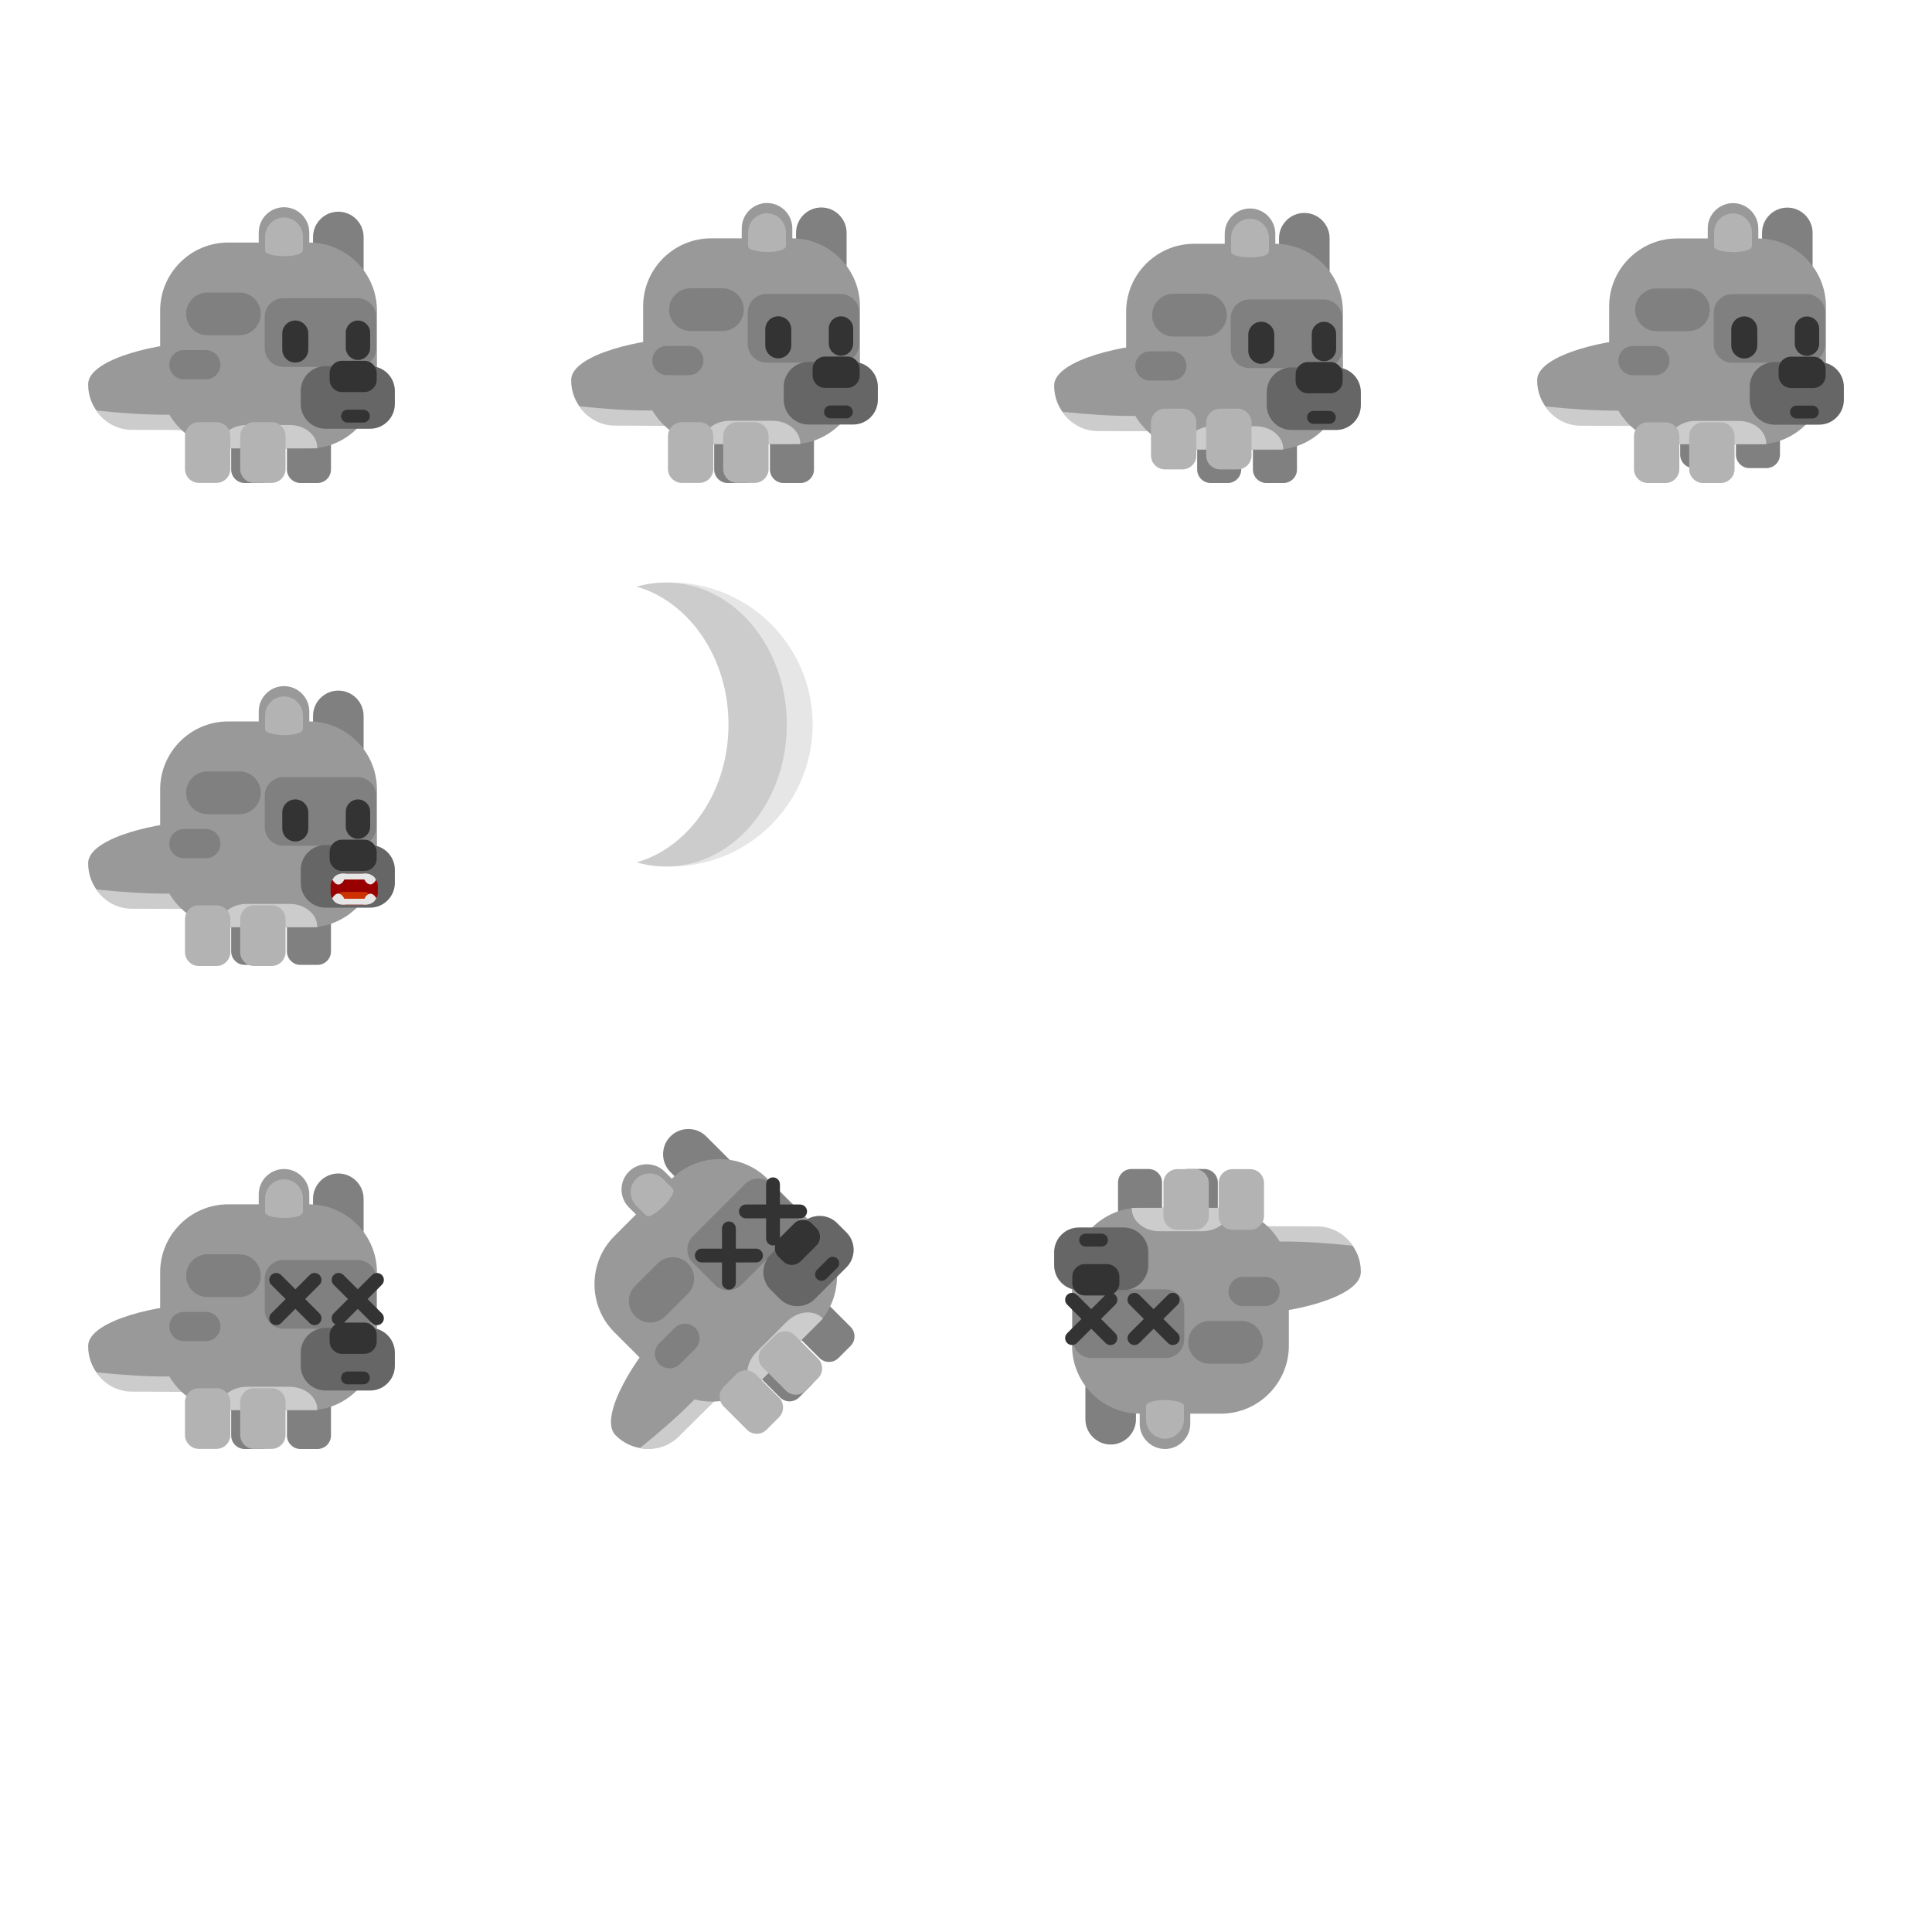 <?xml version="1.0" encoding="UTF-8" standalone="no"?>
<svg
   xmlns:dc="http://purl.org/dc/elements/1.1/"
   xmlns:cc="http://creativecommons.org/ns#"
   xmlns:rdf="http://www.w3.org/1999/02/22-rdf-syntax-ns#"
   xmlns:svg="http://www.w3.org/2000/svg"
   xmlns="http://www.w3.org/2000/svg"
   xmlns:sodipodi="http://sodipodi.sourceforge.net/DTD/sodipodi-0.dtd"
   xmlns:inkscape="http://www.inkscape.org/namespaces/inkscape"
   width="1024"
   height="1024"
   viewBox="0 0 270.933 270.933"
   version="1.1"
   id="svg3565"
   inkscape:version="1.0.1 (3bc2e813f5, 2020-09-07)"
   sodipodi:docname="волк.svg"
   inkscape:export-filename="C:\Users\79519\Desktop\Knight\GameKnight\Graphics\Render_png\wood\wolf.png"
   inkscape:export-xdpi="96.00001"
   inkscape:export-ydpi="96.00001">
  <title
     id="title4661">Тайл размером 256x256</title>
  <defs
     id="defs3559" />
  <sodipodi:namedview
     id="base"
     pagecolor="#ffffff"
     bordercolor="#666666"
     borderopacity="1.0"
     inkscape:pageopacity="0.0"
     inkscape:pageshadow="2"
     inkscape:zoom="0.98994949"
     inkscape:cx="178.28722"
     inkscape:cy="476.63615"
     inkscape:document-units="mm"
     inkscape:current-layer="layer1"
     showgrid="true"
     units="px"
     width="256px"
     inkscape:snap-global="true"
     inkscape:document-rotation="0"
     inkscape:window-width="1920"
     inkscape:window-height="1017"
     inkscape:window-x="-8"
     inkscape:window-y="-8"
     inkscape:window-maximized="1">
    <inkscape:grid
       type="xygrid"
       id="grid5244"
       units="px"
       spacingx="67.733"
       spacingy="67.733"
       empspacing="1" />
    <inkscape:grid
       type="xygrid"
       id="grid8949"
       color="#e33fff"
       opacity="0.125"
       empcolor="#e33fff"
       empopacity="0.251"
       units="px"
       spacingx="33.867"
       spacingy="33.867"
       empspacing="8" />
  </sodipodi:namedview>
  <g
     inkscape:label="Layer 1"
     inkscape:groupmode="layer"
     id="layer1"
     transform="translate(0,-26.067)">
    <g
       id="g1264"
       transform="translate(174.058,143.858)">
      <path
         class="fil34"
         d="m 62.92,-64.031 v 0 c 0.072,-3.373 -2.579,-6.194 -5.892,-6.267 -5.125,-0.114 -15.483,2.159 -15.524,5.792 -0.038,3.374 2.579,6.194 5.892,6.267 l 9.37,0.208 c 3.313,0.074 6.082,-2.626 6.155,-6 z"
         id="path450"
         style="clip-rule:evenodd;fill:#999999;fill-rule:evenodd;stroke-width:0.003;image-rendering:optimizeQuality;shape-rendering:geometricPrecision;text-rendering:geometricPrecision" />
      <path
         class="fil13"
         d="m 42.641,-60.793 c 1.082,1.624 2.908,2.699 4.97,2.706 l 9.372,0.029 c 2.062,0.006 3.894,-1.057 4.986,-2.675 -7.773,0.697 -11.563,0.723 -19.328,-0.061 z"
         id="path452"
         style="clip-rule:evenodd;fill:#cccccc;fill-rule:evenodd;stroke-width:0.003;image-rendering:optimizeQuality;shape-rendering:geometricPrecision;text-rendering:geometricPrecision" />
      <path
         class="fil35"
         d="m 76.586,-88.679 v 0 c -1.95,0 -3.546,1.596 -3.546,3.546 v 4.377 c 0,1.95 1.596,3.546 3.546,3.546 v 0 c 1.95,0 3.546,-1.596 3.546,-3.546 v -4.377 c 0,-1.95 -1.596,-3.546 -3.546,-3.546 z"
         id="path454"
         style="clip-rule:evenodd;fill:#808080;fill-rule:evenodd;stroke-width:0.003;image-rendering:optimizeQuality;shape-rendering:geometricPrecision;text-rendering:geometricPrecision" />
      <path
         class="fil35"
         d="m 73.663,-60.413 h -2.391 c -1.041,0 -1.893,0.852 -1.893,1.893 v 4.481 c 0,1.041 0.852,1.893 1.893,1.893 h 2.391 c 1.041,0 1.893,-0.852 1.893,-1.893 v -4.481 c 0,-1.041 -0.852,-1.893 -1.893,-1.893 z"
         id="path1210"
         style="clip-rule:evenodd;fill:#808080;fill-rule:evenodd;stroke-width:0.003;image-rendering:optimizeQuality;shape-rendering:geometricPrecision;text-rendering:geometricPrecision" />
      <path
         class="fil35"
         d="m 65.844,-60.413 h -2.391 c -1.041,0 -1.893,0.852 -1.893,1.893 v 4.481 c 0,1.041 0.852,1.893 1.893,1.893 h 2.391 c 1.041,0 1.893,-0.852 1.893,-1.893 v -4.481 c 0,-1.041 -0.852,-1.893 -1.893,-1.893 z"
         id="path1212"
         style="clip-rule:evenodd;fill:#808080;fill-rule:evenodd;stroke-width:0.003;image-rendering:optimizeQuality;shape-rendering:geometricPrecision;text-rendering:geometricPrecision" />
      <path
         class="fil34"
         d="m 81.999,-64.993 v -9.834 c 0,-5.239 -4.286,-9.525 -9.525,-9.525 h -11.35 c -5.239,0 -9.525,4.286 -9.525,9.525 v 9.834 c 0,5.239 4.286,9.525 9.525,9.525 h 11.35 c 5.239,0 9.525,-4.286 9.525,-9.525 z"
         id="path1214"
         style="clip-rule:evenodd;fill:#999999;fill-rule:evenodd;stroke-width:0.003;image-rendering:optimizeQuality;shape-rendering:geometricPrecision;text-rendering:geometricPrecision" />
      <path
         class="fil13"
         d="m 73.63,-55.602 v 0 c 0,-1.74 -1.742,-3.164 -3.872,-3.164 h -6.024 c -2.13,0 -3.872,1.424 -3.872,3.164 v 0 c 0,0.035 10e-4,0.071 0.002,0.106 h 13.764 c 0.001,-0.035 0.002,-0.071 0.002,-0.106 z"
         id="path1216"
         style="clip-rule:evenodd;fill:#cccccc;fill-rule:evenodd;stroke-width:0.003;image-rendering:optimizeQuality;shape-rendering:geometricPrecision;text-rendering:geometricPrecision" />
      <path
         class="fil14"
         d="m 59.494,-58.57 h -2.462 c -1.072,0 -1.949,0.877 -1.949,1.949 v 4.615 c 0,1.072 0.877,1.949 1.949,1.949 h 2.462 c 1.072,0 1.949,-0.877 1.949,-1.949 v -4.615 c 0,-1.072 -0.877,-1.949 -1.949,-1.949 z"
         id="path1218"
         style="clip-rule:evenodd;fill:#b3b3b3;fill-rule:evenodd;stroke-width:0.003;image-rendering:optimizeQuality;shape-rendering:geometricPrecision;text-rendering:geometricPrecision" />
      <path
         class="fil14"
         d="m 67.238,-58.57 h -2.462 c -1.072,0 -1.949,0.877 -1.949,1.949 v 4.615 c 0,1.072 0.877,1.949 1.949,1.949 h 2.462 c 1.072,0 1.949,-0.877 1.949,-1.949 v -4.615 c 0,-1.072 -0.877,-1.949 -1.949,-1.949 z"
         id="path1220"
         style="clip-rule:evenodd;fill:#b3b3b3;fill-rule:evenodd;stroke-width:0.003;image-rendering:optimizeQuality;shape-rendering:geometricPrecision;text-rendering:geometricPrecision" />
      <path
         class="fil35"
         d="m 68.885,-76.549 h 10.397 c 1.441,0 2.62,1.179 2.62,2.62 v 4.388 c 0,1.441 -1.179,2.62 -2.62,2.62 h -10.397 c -1.441,0 -2.62,-1.179 -2.62,-2.62 v -4.388 c 0,-1.441 1.179,-2.62 2.62,-2.62 z"
         id="path1222"
         style="clip-rule:evenodd;fill:#808080;fill-rule:evenodd;stroke-width:0.003;image-rendering:optimizeQuality;shape-rendering:geometricPrecision;text-rendering:geometricPrecision" />
      <path
         class="fil18"
         d="m 70.551,-73.42 v 0 c 1.003,0 1.824,0.821 1.824,1.824 v 2.252 c 0,1.003 -0.821,1.824 -1.824,1.824 v 0 c -1.003,0 -1.824,-0.821 -1.824,-1.824 v -2.252 c 0,-1.003 0.821,-1.824 1.824,-1.824 z"
         id="path1224"
         style="clip-rule:evenodd;fill:#333333;fill-rule:evenodd;stroke-width:0.003;image-rendering:optimizeQuality;shape-rendering:geometricPrecision;text-rendering:geometricPrecision" />
      <path
         class="fil18"
         d="m 79.34,-73.414 v 0 c 0.94,0 1.709,0.769 1.709,1.709 v 2.11 c 0,0.94 -0.769,1.709 -1.709,1.709 v 0 c -0.94,0 -1.709,-0.769 -1.709,-1.709 v -2.11 c 0,-0.94 0.769,-1.709 1.709,-1.709 z"
         id="path1226"
         style="clip-rule:evenodd;fill:#333333;fill-rule:evenodd;stroke-width:0.003;image-rendering:optimizeQuality;shape-rendering:geometricPrecision;text-rendering:geometricPrecision" />
      <path
         class="fil3"
         d="m 84.514,-61.708 v -1.841 c 0,-1.908 -1.561,-3.469 -3.469,-3.469 h -6.26 c -1.908,0 -3.469,1.561 -3.469,3.469 v 1.841 c 0,1.908 1.561,3.469 3.469,3.469 h 6.26 c 1.908,0 3.469,-1.561 3.469,-3.469 z"
         id="path1228"
         style="clip-rule:evenodd;fill:#666666;fill-rule:evenodd;stroke-width:0.003;image-rendering:optimizeQuality;shape-rendering:geometricPrecision;text-rendering:geometricPrecision" />
      <path
         class="fil18"
         d="m 81.964,-65.118 v -0.92 c 0,-0.954 -0.78,-1.734 -1.734,-1.734 h -3.13 c -0.954,0 -1.734,0.781 -1.734,1.734 v 0.92 c 0,0.954 0.78,1.734 1.734,1.734 h 3.13 c 0.954,0 1.734,-0.78 1.734,-1.734 z"
         id="path1230"
         style="clip-rule:evenodd;fill:#333333;fill-rule:evenodd;stroke-width:0.003;image-rendering:optimizeQuality;shape-rendering:geometricPrecision;text-rendering:geometricPrecision" />
      <path
         class="fil18"
         d="m 81.003,-60.009 v 0 c 0,-0.497 -0.406,-0.903 -0.903,-0.903 h -2.227 c -0.496,0 -0.903,0.406 -0.903,0.903 v 0 c 0,0.496 0.406,0.903 0.903,0.903 h 2.227 c 0.496,0 0.903,-0.406 0.903,-0.903 z"
         id="path1232"
         style="clip-rule:evenodd;fill:#333333;fill-rule:evenodd;stroke-width:0.003;image-rendering:optimizeQuality;shape-rendering:geometricPrecision;text-rendering:geometricPrecision" />
      <path
         class="fil35"
         d="m 65.711,-74.348 v 0 c 0,-1.649 -1.349,-2.998 -2.998,-2.998 h -4.473 c -1.649,0 -2.998,1.349 -2.998,2.998 v 0 c 0,1.649 1.349,2.998 2.998,2.998 h 4.473 c 1.649,0 2.998,-1.349 2.998,-2.998 z"
         id="path1234"
         style="clip-rule:evenodd;fill:#808080;fill-rule:evenodd;stroke-width:0.003;image-rendering:optimizeQuality;shape-rendering:geometricPrecision;text-rendering:geometricPrecision" />
      <path
         class="fil35"
         d="m 60.057,-67.219 v 0 c 0,-1.129 -0.924,-2.053 -2.053,-2.053 h -3.063 c -1.129,0 -2.053,0.924 -2.053,2.053 v 0 c 0,1.129 0.924,2.053 2.053,2.053 h 3.063 c 1.129,0 2.053,-0.924 2.053,-2.053 z"
         id="path1236"
         style="clip-rule:evenodd;fill:#808080;fill-rule:evenodd;stroke-width:0.003;image-rendering:optimizeQuality;shape-rendering:geometricPrecision;text-rendering:geometricPrecision" />
      <path
         class="fil34"
         d="m 68.971,-89.305 v 0 c -1.95,0 -3.546,1.596 -3.546,3.546 v 4.377 c 0,1.95 1.596,3.546 3.546,3.546 v 0 c 1.95,0 3.546,-1.596 3.546,-3.546 v -4.377 c 0,-1.95 -1.596,-3.546 -3.546,-3.546 z"
         id="path1238"
         style="clip-rule:evenodd;fill:#999999;fill-rule:evenodd;stroke-width:0.003;image-rendering:optimizeQuality;shape-rendering:geometricPrecision;text-rendering:geometricPrecision" />
      <path
         class="fil14"
         d="m 68.971,-87.867 v 0 c -1.461,0 -2.657,1.217 -2.657,2.705 v 1.908 c 0,0.677 2.025,0.813 2.638,0.818 0.685,0.005 2.676,-0.101 2.676,-0.888 v -1.837 c 0,-1.488 -1.196,-2.705 -2.657,-2.705 z"
         id="path1240"
         style="clip-rule:evenodd;fill:#b3b3b3;fill-rule:evenodd;stroke-width:0.003;image-rendering:optimizeQuality;shape-rendering:geometricPrecision;text-rendering:geometricPrecision" />
    </g>
    <g
       id="g1201"
       transform="translate(-169.873,211.591)">
      <path
         class="fil34"
         d="m 203.651,-64.031 v 0 c 0.072,-3.373 -2.579,-6.194 -5.892,-6.267 -5.125,-0.114 -15.483,2.159 -15.524,5.792 -0.038,3.374 2.579,6.194 5.892,6.267 l 9.37,0.208 c 3.313,0.074 6.082,-2.626 6.155,-6 z"
         id="path8022"
         style="clip-rule:evenodd;fill:#999999;fill-rule:evenodd;stroke-width:0.003;image-rendering:optimizeQuality;shape-rendering:geometricPrecision;text-rendering:geometricPrecision" />
      <path
         class="fil13"
         d="m 183.373,-60.793 c 1.082,1.624 2.908,2.699 4.97,2.706 l 9.372,0.029 c 2.062,0.006 3.894,-1.057 4.986,-2.675 -7.773,0.697 -11.563,0.723 -19.328,-0.061 z"
         id="path8024"
         style="clip-rule:evenodd;fill:#cccccc;fill-rule:evenodd;stroke-width:0.003;image-rendering:optimizeQuality;shape-rendering:geometricPrecision;text-rendering:geometricPrecision" />
      <path
         class="fil35"
         d="m 217.317,-88.679 v 0 c -1.95,0 -3.546,1.596 -3.546,3.546 v 4.377 c 0,1.95 1.595,3.546 3.546,3.546 v 0 c 1.95,0 3.546,-1.596 3.546,-3.546 v -4.377 c 0,-1.95 -1.596,-3.546 -3.546,-3.546 z"
         id="path8026"
         style="clip-rule:evenodd;fill:#808080;fill-rule:evenodd;stroke-width:0.003;image-rendering:optimizeQuality;shape-rendering:geometricPrecision;text-rendering:geometricPrecision" />
      <path
         class="fil35"
         d="m 214.394,-58.481 h -2.391 c -1.041,0 -1.893,0.852 -1.893,1.893 v 4.482 c 0,1.041 0.852,1.893 1.893,1.893 h 2.391 c 1.041,0 1.893,-0.852 1.893,-1.893 v -4.482 c 0,-1.041 -0.852,-1.893 -1.893,-1.893 z"
         id="path8028"
         style="clip-rule:evenodd;fill:#808080;fill-rule:evenodd;stroke-width:0.003;image-rendering:optimizeQuality;shape-rendering:geometricPrecision;text-rendering:geometricPrecision" />
      <path
         class="fil35"
         d="m 206.575,-58.481 h -2.391 c -1.041,0 -1.893,0.852 -1.893,1.893 v 4.482 c 0,1.041 0.852,1.893 1.893,1.893 h 2.391 c 1.041,0 1.893,-0.852 1.893,-1.893 v -4.482 c 0,-1.041 -0.852,-1.893 -1.893,-1.893 z"
         id="path8030"
         style="clip-rule:evenodd;fill:#808080;fill-rule:evenodd;stroke-width:0.003;image-rendering:optimizeQuality;shape-rendering:geometricPrecision;text-rendering:geometricPrecision" />
      <path
         class="fil34"
         d="m 222.731,-64.993 v -9.834 c 0,-5.239 -4.286,-9.525 -9.525,-9.525 h -11.35 c -5.239,0 -9.525,4.286 -9.525,9.525 v 9.834 c 0,5.239 4.286,9.525 9.525,9.525 h 11.35 c 5.239,0 9.525,-4.286 9.525,-9.525 z"
         id="path8032"
         style="clip-rule:evenodd;fill:#999999;fill-rule:evenodd;stroke-width:0.003;image-rendering:optimizeQuality;shape-rendering:geometricPrecision;text-rendering:geometricPrecision" />
      <path
         class="fil13"
         d="m 214.361,-55.602 v 0 c 0,-1.74 -1.742,-3.164 -3.872,-3.164 h -6.024 c -2.13,0 -3.872,1.424 -3.872,3.164 v 0 c 0,0.035 0,0.071 0.003,0.106 h 13.763 c 0.003,-0.035 0.003,-0.071 0.003,-0.106 z"
         id="path8034"
         style="clip-rule:evenodd;fill:#cccccc;fill-rule:evenodd;stroke-width:0.003;image-rendering:optimizeQuality;shape-rendering:geometricPrecision;text-rendering:geometricPrecision" />
      <path
         class="fil14"
         d="m 200.225,-58.57 h -2.462 c -1.072,0 -1.949,0.877 -1.949,1.949 v 4.615 c 0,1.072 0.877,1.949 1.949,1.949 h 2.462 c 1.072,0 1.949,-0.877 1.949,-1.949 v -4.615 c 0,-1.072 -0.877,-1.949 -1.949,-1.949 z"
         id="path8036"
         style="clip-rule:evenodd;fill:#b3b3b3;fill-rule:evenodd;stroke-width:0.003;image-rendering:optimizeQuality;shape-rendering:geometricPrecision;text-rendering:geometricPrecision" />
      <path
         class="fil14"
         d="m 207.969,-58.57 h -2.462 c -1.072,0 -1.949,0.877 -1.949,1.949 v 4.615 c 0,1.072 0.877,1.949 1.949,1.949 h 2.462 c 1.072,0 1.949,-0.877 1.949,-1.949 v -4.615 c 0,-1.072 -0.877,-1.949 -1.949,-1.949 z"
         id="path8038"
         style="clip-rule:evenodd;fill:#b3b3b3;fill-rule:evenodd;stroke-width:0.003;image-rendering:optimizeQuality;shape-rendering:geometricPrecision;text-rendering:geometricPrecision" />
      <path
         class="fil35"
         d="m 209.617,-76.549 h 10.397 c 1.441,0 2.62,1.179 2.62,2.62 v 4.388 c 0,1.441 -1.179,2.62 -2.62,2.62 h -10.397 c -1.441,0 -2.62,-1.179 -2.62,-2.62 v -4.388 c 0,-1.441 1.179,-2.62 2.62,-2.62 z"
         id="path8040"
         style="clip-rule:evenodd;fill:#808080;fill-rule:evenodd;stroke-width:0.003;image-rendering:optimizeQuality;shape-rendering:geometricPrecision;text-rendering:geometricPrecision" />
      <path
         class="fil18"
         d="m 211.282,-73.42 v 0 c 1.003,0 1.824,0.821 1.824,1.824 v 2.252 c 0,1.003 -0.821,1.824 -1.824,1.824 v 0 c -1.003,0 -1.824,-0.821 -1.824,-1.824 v -2.252 c 0,-1.003 0.821,-1.824 1.824,-1.824 z"
         id="path8042"
         style="clip-rule:evenodd;fill:#333333;fill-rule:evenodd;stroke-width:0.003;image-rendering:optimizeQuality;shape-rendering:geometricPrecision;text-rendering:geometricPrecision" />
      <path
         class="fil18"
         d="m 220.072,-73.414 v 0 c 0.94,0 1.709,0.769 1.709,1.709 v 2.11 c 0,0.94 -0.769,1.709 -1.709,1.709 v 0 c -0.94,0 -1.709,-0.769 -1.709,-1.709 v -2.11 c 0,-0.94 0.769,-1.709 1.709,-1.709 z"
         id="path8044"
         style="clip-rule:evenodd;fill:#333333;fill-rule:evenodd;stroke-width:0.003;image-rendering:optimizeQuality;shape-rendering:geometricPrecision;text-rendering:geometricPrecision" />
      <path
         class="fil3"
         d="m 225.245,-61.708 v -1.841 c 0,-1.908 -1.561,-3.469 -3.469,-3.469 h -6.26 c -1.908,0 -3.469,1.561 -3.469,3.469 v 1.841 c 0,1.908 1.561,3.469 3.469,3.469 h 6.26 c 1.908,0 3.469,-1.561 3.469,-3.469 z"
         id="path8046"
         style="clip-rule:evenodd;fill:#666666;fill-rule:evenodd;stroke-width:0.003;image-rendering:optimizeQuality;shape-rendering:geometricPrecision;text-rendering:geometricPrecision" />
      <path
         class="fil18"
         d="m 222.696,-65.118 v -0.92 c 0,-0.954 -0.78,-1.734 -1.734,-1.734 h -3.13 c -0.954,0 -1.734,0.781 -1.734,1.734 v 0.92 c 0,0.954 0.781,1.734 1.734,1.734 h 3.13 c 0.954,0 1.734,-0.78 1.734,-1.734 z"
         id="path8048"
         style="clip-rule:evenodd;fill:#333333;fill-rule:evenodd;stroke-width:0.003;image-rendering:optimizeQuality;shape-rendering:geometricPrecision;text-rendering:geometricPrecision" />
      <path
         class="fil35"
         d="m 206.443,-74.348 v 0 c 0,-1.649 -1.349,-2.998 -2.998,-2.998 h -4.473 c -1.649,0 -2.998,1.349 -2.998,2.998 v 0 c 0,1.649 1.349,2.998 2.998,2.998 h 4.473 c 1.649,0 2.998,-1.349 2.998,-2.998 z"
         id="path8050"
         style="clip-rule:evenodd;fill:#808080;fill-rule:evenodd;stroke-width:0.003;image-rendering:optimizeQuality;shape-rendering:geometricPrecision;text-rendering:geometricPrecision" />
      <path
         class="fil35"
         d="m 200.788,-67.219 v 0 c 0,-1.129 -0.924,-2.053 -2.053,-2.053 h -3.063 c -1.129,0 -2.053,0.924 -2.053,2.053 v 0 c 0,1.129 0.924,2.053 2.053,2.053 h 3.063 c 1.129,0 2.053,-0.924 2.053,-2.053 z"
         id="path8052"
         style="clip-rule:evenodd;fill:#808080;fill-rule:evenodd;stroke-width:0.003;image-rendering:optimizeQuality;shape-rendering:geometricPrecision;text-rendering:geometricPrecision" />
      <path
         class="fil34"
         d="m 209.702,-89.305 v 0 c -1.95,0 -3.546,1.596 -3.546,3.546 v 4.377 c 0,1.95 1.596,3.546 3.546,3.546 v 0 c 1.95,0 3.546,-1.596 3.546,-3.546 v -4.377 c 0,-1.95 -1.596,-3.546 -3.546,-3.546 z"
         id="path8054"
         style="clip-rule:evenodd;fill:#999999;fill-rule:evenodd;stroke-width:0.003;image-rendering:optimizeQuality;shape-rendering:geometricPrecision;text-rendering:geometricPrecision" />
      <path
         class="fil14"
         d="m 209.702,-87.867 v 0 c -1.461,0 -2.657,1.217 -2.657,2.705 v 1.908 c 0,0.677 2.025,0.813 2.638,0.818 0.685,0.005 2.676,-0.101 2.676,-0.888 v -1.837 c 0,-1.488 -1.196,-2.705 -2.657,-2.705 z"
         id="path8056"
         style="clip-rule:evenodd;fill:#b3b3b3;fill-rule:evenodd;stroke-width:0.003;image-rendering:optimizeQuality;shape-rendering:geometricPrecision;text-rendering:geometricPrecision" />
      <path
         class="fil10"
         d="m 222.856,-60.385 v -0.902 c 0,-0.934 -0.765,-1.699 -1.699,-1.699 h -3.221 c -0.934,0 -1.699,0.765 -1.699,1.699 v 0.902 c 0,0.934 0.765,1.699 1.699,1.699 h 3.221 c 0.935,0 1.699,-0.765 1.699,-1.699 z"
         id="path8058"
         style="clip-rule:evenodd;fill:#990000;fill-rule:evenodd;stroke-width:0.003;image-rendering:optimizeQuality;shape-rendering:geometricPrecision;text-rendering:geometricPrecision" />
      <path
         class="fil37"
         d="m 221.754,-59.379 v -0.368 c 0,-0.381 -0.312,-0.693 -0.693,-0.693 h -3.141 c -0.381,0 -0.693,0.312 -0.693,0.693 v 0.368 c 0,0.381 0.312,0.693 0.693,0.693 h 3.141 c 0.381,0 0.693,-0.312 0.693,-0.693 z"
         id="path8060"
         style="clip-rule:evenodd;fill:#cc3300;fill-rule:evenodd;stroke-width:0.003;image-rendering:optimizeQuality;shape-rendering:geometricPrecision;text-rendering:geometricPrecision" />
      <path
         class="fil22"
         d="m 216.733,-62.509 c 0.166,0.198 0.412,0.323 0.686,0.323 h 4.38 c 0.237,0 0.454,-0.095 0.616,-0.248 -0.312,-0.349 -0.764,-0.569 -1.266,-0.569 h -3.221 c -0.465,0 -0.887,0.189 -1.195,0.494 z"
         id="path8062"
         style="clip-rule:evenodd;fill:#e6e6e6;fill-rule:evenodd;stroke-width:0.003;image-rendering:optimizeQuality;shape-rendering:geometricPrecision;text-rendering:geometricPrecision" />
      <path
         class="fil22"
         d="m 216.483,-62.165 c 0.187,0.34 0.507,0.684 0.818,0.684 v 0 c 0.554,0 1.009,-0.687 1.019,-1.532 h -0.368 c -0.596,0 -1.163,0.262 -1.469,0.848 z"
         id="path8064"
         style="clip-rule:evenodd;fill:#e6e6e6;fill-rule:evenodd;stroke-width:0.003;image-rendering:optimizeQuality;shape-rendering:geometricPrecision;text-rendering:geometricPrecision" />
      <path
         class="fil22"
         d="m 220.801,-63.013 c 0.011,0.836 0.465,1.514 1.019,1.514 v 0 c 0.307,0 0.612,-0.315 0.799,-0.643 -0.305,-0.587 -0.865,-0.871 -1.466,-0.871 z"
         id="path8066"
         style="clip-rule:evenodd;fill:#e6e6e6;fill-rule:evenodd;stroke-width:0.003;image-rendering:optimizeQuality;shape-rendering:geometricPrecision;text-rendering:geometricPrecision" />
      <path
         class="fil22"
         d="m 216.704,-59.163 c 0.168,-0.198 0.417,-0.324 0.694,-0.324 h 4.426 c 0.24,0 0.459,0.095 0.622,0.248 -0.315,0.349 -0.772,0.569 -1.28,0.569 h -3.255 c -0.47,0 -0.897,-0.189 -1.208,-0.494 z"
         id="path8068"
         style="clip-rule:evenodd;fill:#e6e6e6;fill-rule:evenodd;stroke-width:0.003;image-rendering:optimizeQuality;shape-rendering:geometricPrecision;text-rendering:geometricPrecision" />
      <path
         class="fil22"
         d="m 216.451,-59.533 c 0.189,-0.34 0.512,-0.684 0.827,-0.684 v 0 c 0.56,0 1.019,0.687 1.03,1.532 h -0.372 c -0.602,0 -1.175,-0.262 -1.484,-0.848 z"
         id="path8070"
         style="clip-rule:evenodd;fill:#e6e6e6;fill-rule:evenodd;stroke-width:0.003;image-rendering:optimizeQuality;shape-rendering:geometricPrecision;text-rendering:geometricPrecision" />
      <path
         class="fil22"
         d="m 220.814,-58.686 c 0.011,-0.835 0.47,-1.514 1.03,-1.514 v 0 c 0.31,0 0.619,0.315 0.808,0.643 -0.308,0.587 -0.874,0.871 -1.481,0.871 z"
         id="path8072"
         style="clip-rule:evenodd;fill:#e6e6e6;fill-rule:evenodd;stroke-width:0.003;image-rendering:optimizeQuality;shape-rendering:geometricPrecision;text-rendering:geometricPrecision" />
    </g>
    <g
       id="g1285"
       transform="translate(152.072,144.015)">
      <path
         class="fil34"
         d="m 17.172,-63.44 v 0 c 0.072,-3.373 -2.579,-6.194 -5.892,-6.267 -5.125,-0.114 -15.483,2.159 -15.524,5.792 -0.038,3.374 2.579,6.194 5.892,6.267 l 9.37,0.208 c 3.313,0.074 6.082,-2.626 6.155,-6 z"
         id="path8074"
         style="clip-rule:evenodd;fill:#999999;fill-rule:evenodd;stroke-width:0.003;image-rendering:optimizeQuality;shape-rendering:geometricPrecision;text-rendering:geometricPrecision" />
      <path
         class="fil13"
         d="m -3.106,-60.202 c 1.082,1.624 2.908,2.699 4.97,2.706 l 9.372,0.029 c 2.062,0.006 3.894,-1.057 4.986,-2.675 -7.773,0.697 -11.563,0.723 -19.328,-0.061 z"
         id="path8076"
         style="clip-rule:evenodd;fill:#cccccc;fill-rule:evenodd;stroke-width:0.003;image-rendering:optimizeQuality;shape-rendering:geometricPrecision;text-rendering:geometricPrecision" />
      <path
         class="fil35"
         d="m 30.838,-88.088 v 0 c -1.95,0 -3.546,1.596 -3.546,3.546 v 4.377 c 0,1.95 1.596,3.546 3.546,3.546 v 0 c 1.95,0 3.546,-1.596 3.546,-3.546 v -4.377 c 0,-1.95 -1.596,-3.546 -3.546,-3.546 z"
         id="path8078"
         style="clip-rule:evenodd;fill:#808080;fill-rule:evenodd;stroke-width:0.003;image-rendering:optimizeQuality;shape-rendering:geometricPrecision;text-rendering:geometricPrecision" />
      <path
         class="fil35"
         d="m 27.916,-58.481 h -2.391 c -1.041,0 -1.893,0.852 -1.893,1.893 v 4.482 c 0,1.041 0.852,1.893 1.893,1.893 h 2.391 c 1.041,0 1.893,-0.852 1.893,-1.893 v -4.482 c 0,-1.041 -0.852,-1.893 -1.893,-1.893 z"
         id="path8080"
         style="clip-rule:evenodd;fill:#808080;fill-rule:evenodd;stroke-width:0.003;image-rendering:optimizeQuality;shape-rendering:geometricPrecision;text-rendering:geometricPrecision" />
      <path
         class="fil35"
         d="m 20.096,-58.481 h -2.391 c -1.041,0 -1.893,0.852 -1.893,1.893 v 4.482 c 0,1.041 0.852,1.893 1.893,1.893 h 2.391 c 1.041,0 1.893,-0.852 1.893,-1.893 v -4.482 c 0,-1.041 -0.852,-1.893 -1.893,-1.893 z"
         id="path8082"
         style="clip-rule:evenodd;fill:#808080;fill-rule:evenodd;stroke-width:0.003;image-rendering:optimizeQuality;shape-rendering:geometricPrecision;text-rendering:geometricPrecision" />
      <path
         class="fil34"
         d="m 36.252,-64.402 v -9.834 c 0,-5.239 -4.286,-9.525 -9.525,-9.525 h -11.35 c -5.239,0 -9.525,4.286 -9.525,9.525 v 9.834 c 0,5.239 4.286,9.525 9.525,9.525 h 11.35 c 5.239,0 9.525,-4.286 9.525,-9.525 z"
         id="path8084"
         style="clip-rule:evenodd;fill:#999999;fill-rule:evenodd;stroke-width:0.003;image-rendering:optimizeQuality;shape-rendering:geometricPrecision;text-rendering:geometricPrecision" />
      <path
         class="fil13"
         d="m 27.883,-55.011 v 0 c 0,-1.74 -1.742,-3.164 -3.872,-3.164 h -6.024 c -2.13,0 -3.872,1.424 -3.872,3.164 v 0 c 0,0.035 10e-4,0.071 0.002,0.106 h 13.764 c 0.002,-0.035 0.002,-0.071 0.002,-0.106 z"
         id="path8086"
         style="clip-rule:evenodd;fill:#cccccc;fill-rule:evenodd;stroke-width:0.003;image-rendering:optimizeQuality;shape-rendering:geometricPrecision;text-rendering:geometricPrecision" />
      <path
         class="fil14"
         d="m 13.746,-60.639 h -2.462 c -1.072,0 -1.949,0.877 -1.949,1.949 v 4.615 c 0,1.072 0.877,1.949 1.949,1.949 h 2.462 c 1.072,0 1.949,-0.877 1.949,-1.949 v -4.615 c 0,-1.072 -0.877,-1.949 -1.949,-1.949 z"
         id="path8088"
         style="clip-rule:evenodd;fill:#b3b3b3;fill-rule:evenodd;stroke-width:0.003;image-rendering:optimizeQuality;shape-rendering:geometricPrecision;text-rendering:geometricPrecision" />
      <path
         class="fil14"
         d="m 21.49,-60.639 h -2.462 c -1.072,0 -1.949,0.877 -1.949,1.949 v 4.615 c 0,1.072 0.877,1.949 1.949,1.949 h 2.462 c 1.072,0 1.949,-0.877 1.949,-1.949 v -4.615 c 0,-1.072 -0.877,-1.949 -1.949,-1.949 z"
         id="path8090"
         style="clip-rule:evenodd;fill:#b3b3b3;fill-rule:evenodd;stroke-width:0.003;image-rendering:optimizeQuality;shape-rendering:geometricPrecision;text-rendering:geometricPrecision" />
      <path
         class="fil35"
         d="m 23.138,-75.957 h 10.397 c 1.441,0 2.62,1.179 2.62,2.62 v 4.388 c 0,1.441 -1.179,2.62 -2.62,2.62 h -10.397 c -1.441,0 -2.62,-1.179 -2.62,-2.62 v -4.388 c 0,-1.441 1.179,-2.62 2.62,-2.62 z"
         id="path8092"
         style="clip-rule:evenodd;fill:#808080;fill-rule:evenodd;stroke-width:0.003;image-rendering:optimizeQuality;shape-rendering:geometricPrecision;text-rendering:geometricPrecision" />
      <path
         class="fil18"
         d="m 24.803,-72.829 v 0 c 1.003,0 1.824,0.821 1.824,1.824 v 2.252 c 0,1.003 -0.821,1.824 -1.824,1.824 v 0 c -1.003,0 -1.824,-0.821 -1.824,-1.824 v -2.252 c 0,-1.003 0.821,-1.824 1.824,-1.824 z"
         id="path8094"
         style="clip-rule:evenodd;fill:#333333;fill-rule:evenodd;stroke-width:0.003;image-rendering:optimizeQuality;shape-rendering:geometricPrecision;text-rendering:geometricPrecision" />
      <path
         class="fil18"
         d="m 33.593,-72.823 v 0 c 0.94,0 1.709,0.769 1.709,1.709 v 2.11 c 0,0.94 -0.769,1.709 -1.709,1.709 v 0 c -0.94,0 -1.709,-0.769 -1.709,-1.709 v -2.11 c 0,-0.94 0.769,-1.709 1.709,-1.709 z"
         id="path8096"
         style="clip-rule:evenodd;fill:#333333;fill-rule:evenodd;stroke-width:0.003;image-rendering:optimizeQuality;shape-rendering:geometricPrecision;text-rendering:geometricPrecision" />
      <path
         class="fil3"
         d="m 38.766,-61.117 v -1.841 c 0,-1.908 -1.561,-3.469 -3.469,-3.469 h -6.26 c -1.908,0 -3.469,1.561 -3.469,3.469 v 1.841 c 0,1.908 1.561,3.469 3.469,3.469 h 6.26 c 1.908,0 3.469,-1.561 3.469,-3.469 z"
         id="path8098"
         style="clip-rule:evenodd;fill:#666666;fill-rule:evenodd;stroke-width:0.003;image-rendering:optimizeQuality;shape-rendering:geometricPrecision;text-rendering:geometricPrecision" />
      <path
         class="fil18"
         d="m 36.217,-64.527 v -0.92 c 0,-0.954 -0.78,-1.734 -1.734,-1.734 h -3.13 c -0.954,0 -1.734,0.78 -1.734,1.734 v 0.92 c 0,0.954 0.78,1.734 1.734,1.734 h 3.13 c 0.954,0 1.734,-0.78 1.734,-1.734 z"
         id="path8100"
         style="clip-rule:evenodd;fill:#333333;fill-rule:evenodd;stroke-width:0.003;image-rendering:optimizeQuality;shape-rendering:geometricPrecision;text-rendering:geometricPrecision" />
      <path
         class="fil18"
         d="m 35.255,-59.418 v 0 c 0,-0.496 -0.406,-0.903 -0.903,-0.903 h -2.227 c -0.496,0 -0.903,0.406 -0.903,0.903 v 0 c 0,0.496 0.406,0.903 0.903,0.903 h 2.227 c 0.496,0 0.903,-0.406 0.903,-0.903 z"
         id="path8102"
         style="clip-rule:evenodd;fill:#333333;fill-rule:evenodd;stroke-width:0.003;image-rendering:optimizeQuality;shape-rendering:geometricPrecision;text-rendering:geometricPrecision" />
      <path
         class="fil35"
         d="m 19.964,-73.757 v 0 c 0,-1.649 -1.349,-2.998 -2.998,-2.998 h -4.473 c -1.649,0 -2.998,1.349 -2.998,2.998 v 0 c 0,1.649 1.349,2.998 2.998,2.998 h 4.473 c 1.649,0 2.998,-1.349 2.998,-2.998 z"
         id="path8104"
         style="clip-rule:evenodd;fill:#808080;fill-rule:evenodd;stroke-width:0.003;image-rendering:optimizeQuality;shape-rendering:geometricPrecision;text-rendering:geometricPrecision" />
      <path
         class="fil35"
         d="m 14.309,-66.628 v 0 c 0,-1.129 -0.924,-2.053 -2.053,-2.053 H 9.193 c -1.129,0 -2.053,0.924 -2.053,2.053 v 0 c 0,1.129 0.924,2.053 2.053,2.053 h 3.063 c 1.129,0 2.053,-0.924 2.053,-2.053 z"
         id="path8106"
         style="clip-rule:evenodd;fill:#808080;fill-rule:evenodd;stroke-width:0.003;image-rendering:optimizeQuality;shape-rendering:geometricPrecision;text-rendering:geometricPrecision" />
      <path
         class="fil34"
         d="m 23.223,-88.714 v 0 c -1.95,0 -3.546,1.596 -3.546,3.546 v 4.377 c 0,1.95 1.596,3.546 3.546,3.546 v 0 c 1.95,0 3.546,-1.596 3.546,-3.546 v -4.377 c 0,-1.95 -1.596,-3.546 -3.546,-3.546 z"
         id="path8108"
         style="clip-rule:evenodd;fill:#999999;fill-rule:evenodd;stroke-width:0.003;image-rendering:optimizeQuality;shape-rendering:geometricPrecision;text-rendering:geometricPrecision" />
      <path
         class="fil14"
         d="m 23.223,-87.276 v 0 c -1.461,0 -2.657,1.217 -2.657,2.705 v 1.908 c 0,0.677 2.025,0.813 2.638,0.817 0.685,0.005 2.675,-0.101 2.675,-0.888 v -1.837 c 0,-1.488 -1.196,-2.705 -2.657,-2.705 z"
         id="path8110"
         style="clip-rule:evenodd;fill:#b3b3b3;fill-rule:evenodd;stroke-width:0.003;image-rendering:optimizeQuality;shape-rendering:geometricPrecision;text-rendering:geometricPrecision" />
    </g>
    <g
       id="g1222"
       transform="translate(-56.839,143.841)">
      <path
         class="fil34"
         d="m 158.351,-64.031 v 0 c 0.072,-3.373 -2.579,-6.194 -5.892,-6.267 -5.125,-0.114 -15.483,2.159 -15.524,5.792 -0.038,3.374 2.579,6.194 5.892,6.267 l 9.37,0.208 c 3.313,0.074 6.082,-2.626 6.155,-6 z"
         id="path8196"
         style="clip-rule:evenodd;fill:#999999;fill-rule:evenodd;stroke-width:0.003;image-rendering:optimizeQuality;shape-rendering:geometricPrecision;text-rendering:geometricPrecision" />
      <path
         class="fil13"
         d="m 138.073,-60.793 c 1.082,1.624 2.908,2.699 4.97,2.706 l 9.372,0.029 c 2.062,0.006 3.894,-1.057 4.986,-2.675 -7.773,0.697 -11.563,0.723 -19.328,-0.061 z"
         id="path8198"
         style="clip-rule:evenodd;fill:#cccccc;fill-rule:evenodd;stroke-width:0.003;image-rendering:optimizeQuality;shape-rendering:geometricPrecision;text-rendering:geometricPrecision" />
      <path
         class="fil35"
         d="m 172.017,-88.679 v 0 c -1.95,0 -3.546,1.596 -3.546,3.546 v 4.377 c 0,1.95 1.596,3.546 3.546,3.546 v 0 c 1.95,0 3.546,-1.596 3.546,-3.546 v -4.377 c 0,-1.95 -1.596,-3.546 -3.546,-3.546 z"
         id="path8200"
         style="clip-rule:evenodd;fill:#808080;fill-rule:evenodd;stroke-width:0.003;image-rendering:optimizeQuality;shape-rendering:geometricPrecision;text-rendering:geometricPrecision" />
      <path
         class="fil35"
         d="m 169.094,-58.308 h -2.391 c -1.041,0 -1.893,0.852 -1.893,1.893 v 4.481 c 0,1.041 0.852,1.893 1.893,1.893 h 2.391 c 1.041,0 1.893,-0.852 1.893,-1.893 v -4.481 c 0,-1.041 -0.852,-1.893 -1.893,-1.893 z"
         id="path8202"
         style="clip-rule:evenodd;fill:#808080;fill-rule:evenodd;stroke-width:0.003;image-rendering:optimizeQuality;shape-rendering:geometricPrecision;text-rendering:geometricPrecision" />
      <path
         class="fil35"
         d="m 161.275,-58.308 h -2.391 c -1.041,0 -1.893,0.852 -1.893,1.893 v 4.481 c 0,1.041 0.852,1.893 1.893,1.893 h 2.391 c 1.041,0 1.893,-0.852 1.893,-1.893 v -4.481 c 0,-1.041 -0.852,-1.893 -1.893,-1.893 z"
         id="path8204"
         style="clip-rule:evenodd;fill:#808080;fill-rule:evenodd;stroke-width:0.003;image-rendering:optimizeQuality;shape-rendering:geometricPrecision;text-rendering:geometricPrecision" />
      <path
         class="fil34"
         d="m 177.431,-64.993 v -9.834 c 0,-5.239 -4.286,-9.525 -9.525,-9.525 h -11.35 c -5.239,0 -9.525,4.286 -9.525,9.525 v 9.834 c 0,5.239 4.286,9.525 9.525,9.525 h 11.35 c 5.239,0 9.525,-4.286 9.525,-9.525 z"
         id="path8206"
         style="clip-rule:evenodd;fill:#999999;fill-rule:evenodd;stroke-width:0.003;image-rendering:optimizeQuality;shape-rendering:geometricPrecision;text-rendering:geometricPrecision" />
      <path
         class="fil13"
         d="m 169.061,-55.602 v 0 c 0,-1.74 -1.742,-3.164 -3.872,-3.164 h -6.024 c -2.13,0 -3.872,1.424 -3.872,3.164 v 0 c 0,0.035 0,0.071 0.003,0.106 h 13.764 c 0.003,-0.035 0.003,-0.071 0.003,-0.106 z"
         id="path8208"
         style="clip-rule:evenodd;fill:#cccccc;fill-rule:evenodd;stroke-width:0.003;image-rendering:optimizeQuality;shape-rendering:geometricPrecision;text-rendering:geometricPrecision" />
      <path
         class="fil14"
         d="m 154.925,-58.57 h -2.462 c -1.072,0 -1.949,0.877 -1.949,1.949 v 4.615 c 0,1.072 0.877,1.949 1.949,1.949 h 2.462 c 1.072,0 1.949,-0.877 1.949,-1.949 v -4.615 c 0,-1.072 -0.877,-1.949 -1.949,-1.949 z"
         id="path8210"
         style="clip-rule:evenodd;fill:#b3b3b3;fill-rule:evenodd;stroke-width:0.003;image-rendering:optimizeQuality;shape-rendering:geometricPrecision;text-rendering:geometricPrecision" />
      <path
         class="fil14"
         d="m 162.669,-58.57 h -2.462 c -1.072,0 -1.949,0.877 -1.949,1.949 v 4.615 c 0,1.072 0.877,1.949 1.949,1.949 h 2.462 c 1.072,0 1.949,-0.877 1.949,-1.949 v -4.615 c 0,-1.072 -0.877,-1.949 -1.949,-1.949 z"
         id="path8212"
         style="clip-rule:evenodd;fill:#b3b3b3;fill-rule:evenodd;stroke-width:0.003;image-rendering:optimizeQuality;shape-rendering:geometricPrecision;text-rendering:geometricPrecision" />
      <path
         class="fil35"
         d="m 164.316,-76.549 h 10.397 c 1.441,0 2.62,1.179 2.62,2.62 v 4.388 c 0,1.441 -1.179,2.62 -2.62,2.62 h -10.397 c -1.441,0 -2.62,-1.179 -2.62,-2.62 v -4.388 c 0,-1.441 1.179,-2.62 2.62,-2.62 z"
         id="path8214"
         style="clip-rule:evenodd;fill:#808080;fill-rule:evenodd;stroke-width:0.003;image-rendering:optimizeQuality;shape-rendering:geometricPrecision;text-rendering:geometricPrecision" />
      <path
         class="fil18"
         d="m 165.982,-73.42 v 0 c 1.003,0 1.824,0.821 1.824,1.824 v 2.252 c 0,1.003 -0.821,1.824 -1.824,1.824 v 0 c -1.003,0 -1.824,-0.821 -1.824,-1.824 v -2.252 c 0,-1.003 0.821,-1.824 1.824,-1.824 z"
         id="path8216"
         style="clip-rule:evenodd;fill:#333333;fill-rule:evenodd;stroke-width:0.003;image-rendering:optimizeQuality;shape-rendering:geometricPrecision;text-rendering:geometricPrecision" />
      <path
         class="fil18"
         d="m 174.772,-73.414 v 0 c 0.94,0 1.709,0.769 1.709,1.709 v 2.11 c 0,0.94 -0.769,1.709 -1.709,1.709 v 0 c -0.94,0 -1.709,-0.769 -1.709,-1.709 v -2.11 c 0,-0.94 0.769,-1.709 1.709,-1.709 z"
         id="path8218"
         style="clip-rule:evenodd;fill:#333333;fill-rule:evenodd;stroke-width:0.003;image-rendering:optimizeQuality;shape-rendering:geometricPrecision;text-rendering:geometricPrecision" />
      <path
         class="fil3"
         d="m 179.945,-61.708 v -1.841 c 0,-1.908 -1.561,-3.469 -3.469,-3.469 h -6.26 c -1.908,0 -3.469,1.561 -3.469,3.469 v 1.841 c 0,1.908 1.561,3.469 3.469,3.469 h 6.26 c 1.908,0 3.469,-1.561 3.469,-3.469 z"
         id="path8220"
         style="clip-rule:evenodd;fill:#666666;fill-rule:evenodd;stroke-width:0.003;image-rendering:optimizeQuality;shape-rendering:geometricPrecision;text-rendering:geometricPrecision" />
      <path
         class="fil18"
         d="m 177.396,-65.118 v -0.92 c 0,-0.954 -0.78,-1.734 -1.735,-1.734 h -3.13 c -0.954,0 -1.734,0.781 -1.734,1.734 v 0.92 c 0,0.954 0.78,1.734 1.734,1.734 h 3.13 c 0.954,0 1.735,-0.78 1.735,-1.734 z"
         id="path8222"
         style="clip-rule:evenodd;fill:#333333;fill-rule:evenodd;stroke-width:0.003;image-rendering:optimizeQuality;shape-rendering:geometricPrecision;text-rendering:geometricPrecision" />
      <path
         class="fil18"
         d="m 176.434,-60.009 v 0 c 0,-0.497 -0.406,-0.903 -0.903,-0.903 h -2.227 c -0.496,0 -0.903,0.406 -0.903,0.903 v 0 c 0,0.496 0.406,0.903 0.903,0.903 h 2.227 c 0.496,0 0.903,-0.406 0.903,-0.903 z"
         id="path8224"
         style="clip-rule:evenodd;fill:#333333;fill-rule:evenodd;stroke-width:0.003;image-rendering:optimizeQuality;shape-rendering:geometricPrecision;text-rendering:geometricPrecision" />
      <path
         class="fil35"
         d="m 161.143,-74.348 v 0 c 0,-1.649 -1.349,-2.998 -2.998,-2.998 h -4.473 c -1.649,0 -2.998,1.349 -2.998,2.998 v 0 c 0,1.649 1.349,2.998 2.998,2.998 h 4.473 c 1.649,0 2.998,-1.349 2.998,-2.998 z"
         id="path8226"
         style="clip-rule:evenodd;fill:#808080;fill-rule:evenodd;stroke-width:0.003;image-rendering:optimizeQuality;shape-rendering:geometricPrecision;text-rendering:geometricPrecision" />
      <path
         class="fil35"
         d="m 155.488,-67.219 v 0 c 0,-1.129 -0.924,-2.053 -2.053,-2.053 h -3.063 c -1.129,0 -2.053,0.924 -2.053,2.053 v 0 c 0,1.129 0.924,2.053 2.053,2.053 h 3.063 c 1.129,0 2.053,-0.924 2.053,-2.053 z"
         id="path8228"
         style="clip-rule:evenodd;fill:#808080;fill-rule:evenodd;stroke-width:0.003;image-rendering:optimizeQuality;shape-rendering:geometricPrecision;text-rendering:geometricPrecision" />
      <path
         class="fil34"
         d="m 164.402,-89.305 v 0 c -1.95,0 -3.546,1.596 -3.546,3.546 v 4.377 c 0,1.95 1.596,3.546 3.546,3.546 v 0 c 1.95,0 3.546,-1.596 3.546,-3.546 v -4.377 c 0,-1.95 -1.596,-3.546 -3.546,-3.546 z"
         id="path8230"
         style="clip-rule:evenodd;fill:#999999;fill-rule:evenodd;stroke-width:0.003;image-rendering:optimizeQuality;shape-rendering:geometricPrecision;text-rendering:geometricPrecision" />
      <path
         class="fil14"
         d="m 164.402,-87.867 v 0 c -1.461,0 -2.657,1.217 -2.657,2.705 v 1.908 c 0,0.677 2.025,0.813 2.638,0.818 0.685,0.005 2.676,-0.101 2.676,-0.888 v -1.837 c 0,-1.488 -1.195,-2.705 -2.657,-2.705 z"
         id="path8232"
         style="clip-rule:evenodd;fill:#b3b3b3;fill-rule:evenodd;stroke-width:0.003;image-rendering:optimizeQuality;shape-rendering:geometricPrecision;text-rendering:geometricPrecision" />
    </g>
    <g
       id="g1173"
       transform="translate(-137.191,197.796)">
      <path
         class="fil22"
         d="m 231.238,-90.044 c -1.658,0 -3.268,0.204 -4.809,0.586 v 0 c 0.132,0.033 0.263,0.067 0.394,0.102 l 0.021,0.006 c 0.8,0.217 1.581,0.482 2.337,0.793 l 0.012,0.005 c 0.123,0.051 0.245,0.102 0.367,0.155 l 0.018,0.008 c 0.744,0.325 1.465,0.694 2.159,1.104 l 0.035,0.021 c 0.108,0.064 0.215,0.129 0.322,0.195 l 0.029,0.018 c 0.559,0.348 1.1,0.723 1.62,1.123 0.017,0.013 0.034,0.025 0.05,0.038 0.091,0.07 0.181,0.142 0.271,0.214 l 0.064,0.051 c 0.089,0.072 0.178,0.145 0.266,0.219 0.016,0.013 0.032,0.027 0.048,0.041 0.388,0.327 0.763,0.668 1.125,1.023 0.018,0.018 0.036,0.035 0.054,0.053 0.076,0.075 0.151,0.151 0.225,0.227 0.027,0.028 0.055,0.056 0.082,0.084 0.07,0.073 0.14,0.146 0.21,0.22 0.029,0.031 0.059,0.063 0.088,0.095 0.069,0.074 0.137,0.149 0.205,0.224 0.025,0.028 0.05,0.056 0.074,0.084 0.231,0.259 0.455,0.525 0.671,0.796 0.022,0.027 0.044,0.054 0.065,0.081 0.058,0.074 0.115,0.148 0.173,0.222 0.032,0.042 0.065,0.084 0.097,0.127 0.054,0.071 0.107,0.143 0.16,0.215 0.035,0.047 0.069,0.094 0.103,0.141 0.051,0.07 0.101,0.141 0.151,0.212 0.035,0.05 0.069,0.1 0.104,0.149 0.049,0.071 0.098,0.142 0.146,0.213 0.033,0.049 0.065,0.098 0.097,0.147 0.121,0.184 0.24,0.37 0.355,0.558 l 0.005,0.007 c 0.042,0.069 0.083,0.139 0.124,0.208 0.035,0.058 0.07,0.117 0.104,0.175 0.039,0.068 0.078,0.136 0.116,0.204 0.035,0.062 0.07,0.125 0.105,0.188 0.037,0.067 0.073,0.134 0.109,0.201 0.035,0.065 0.07,0.131 0.104,0.197 0.034,0.066 0.069,0.132 0.102,0.198 0.035,0.07 0.07,0.14 0.104,0.21 0.031,0.063 0.063,0.127 0.093,0.19 0.041,0.086 0.082,0.173 0.122,0.26 0.034,0.075 0.069,0.15 0.102,0.225 0.046,0.104 0.093,0.209 0.137,0.314 0.025,0.059 0.049,0.117 0.073,0.176 0.034,0.081 0.067,0.162 0.099,0.243 0.025,0.062 0.049,0.124 0.073,0.186 0.031,0.08 0.061,0.16 0.091,0.239 0.023,0.062 0.046,0.125 0.069,0.188 0.03,0.082 0.059,0.165 0.087,0.248 0.021,0.06 0.042,0.121 0.062,0.181 0.031,0.092 0.06,0.184 0.09,0.277 0.017,0.052 0.034,0.104 0.05,0.157 0.044,0.142 0.087,0.284 0.127,0.428 0.01,0.037 0.02,0.074 0.03,0.111 0.031,0.11 0.061,0.22 0.09,0.331 0.015,0.057 0.029,0.114 0.043,0.17 0.023,0.093 0.046,0.186 0.068,0.279 0.014,0.06 0.028,0.121 0.041,0.181 0.021,0.091 0.041,0.183 0.06,0.275 0.013,0.061 0.025,0.122 0.038,0.183 0.019,0.096 0.037,0.192 0.055,0.287 0.011,0.056 0.021,0.113 0.031,0.169 0.021,0.117 0.04,0.234 0.058,0.352 0.006,0.036 0.012,0.071 0.017,0.107 0.023,0.153 0.045,0.306 0.064,0.46 0.006,0.044 0.01,0.088 0.016,0.133 0.013,0.112 0.027,0.224 0.038,0.336 0.006,0.057 0.011,0.114 0.016,0.171 0.01,0.101 0.019,0.201 0.027,0.302 0.005,0.061 0.01,0.122 0.014,0.183 0.007,0.099 0.013,0.199 0.019,0.299 0.003,0.06 0.007,0.119 0.01,0.179 0.005,0.108 0.009,0.215 0.012,0.324 0.003,0.052 0.004,0.103 0.005,0.155 0.004,0.159 0.006,0.319 0.006,0.479 0,0.16 -0.003,0.32 -0.006,0.479 0,0.052 -0.003,0.103 -0.005,0.155 -0.003,0.108 -0.007,0.216 -0.012,0.324 -0.003,0.06 -0.006,0.119 -0.01,0.179 -0.006,0.1 -0.012,0.2 -0.019,0.299 -0.004,0.061 -0.009,0.122 -0.014,0.183 -0.008,0.101 -0.017,0.202 -0.027,0.302 -0.005,0.057 -0.011,0.114 -0.016,0.171 -0.012,0.112 -0.025,0.224 -0.038,0.336 -0.005,0.044 -0.01,0.088 -0.016,0.133 -0.02,0.154 -0.041,0.307 -0.064,0.46 -0.006,0.036 -0.012,0.071 -0.017,0.107 -0.019,0.118 -0.038,0.235 -0.058,0.352 -0.01,0.057 -0.021,0.113 -0.031,0.169 -0.018,0.096 -0.036,0.192 -0.055,0.287 -0.012,0.061 -0.025,0.122 -0.038,0.183 -0.019,0.092 -0.039,0.183 -0.06,0.275 -0.013,0.06 -0.027,0.121 -0.041,0.181 -0.022,0.093 -0.045,0.186 -0.068,0.279 -0.014,0.057 -0.028,0.114 -0.043,0.17 -0.029,0.111 -0.059,0.221 -0.09,0.331 -0.01,0.037 -0.02,0.074 -0.03,0.111 -0.041,0.143 -0.083,0.286 -0.127,0.428 -0.016,0.052 -0.034,0.104 -0.05,0.157 -0.029,0.092 -0.059,0.185 -0.09,0.277 -0.02,0.061 -0.041,0.121 -0.062,0.181 -0.029,0.083 -0.058,0.166 -0.087,0.248 -0.022,0.063 -0.046,0.126 -0.069,0.188 -0.03,0.08 -0.06,0.16 -0.091,0.239 -0.024,0.062 -0.048,0.125 -0.073,0.186 -0.033,0.082 -0.066,0.162 -0.099,0.243 -0.024,0.059 -0.048,0.118 -0.073,0.176 -0.045,0.105 -0.09,0.209 -0.137,0.314 -0.034,0.075 -0.068,0.15 -0.102,0.225 -0.04,0.087 -0.08,0.174 -0.122,0.26 -0.03,0.064 -0.062,0.127 -0.093,0.191 -0.035,0.07 -0.069,0.14 -0.104,0.21 -0.034,0.066 -0.068,0.132 -0.102,0.198 -0.034,0.066 -0.069,0.132 -0.104,0.197 -0.036,0.067 -0.072,0.134 -0.109,0.201 -0.035,0.063 -0.07,0.125 -0.105,0.188 -0.038,0.068 -0.077,0.136 -0.116,0.204 -0.034,0.059 -0.069,0.117 -0.104,0.175 -0.041,0.069 -0.082,0.139 -0.124,0.208 l -0.005,0.007 c -0.115,0.188 -0.234,0.374 -0.355,0.558 -0.032,0.049 -0.064,0.098 -0.097,0.147 -0.048,0.072 -0.097,0.143 -0.146,0.213 -0.035,0.05 -0.069,0.1 -0.104,0.149 -0.05,0.071 -0.1,0.142 -0.151,0.212 -0.034,0.047 -0.068,0.094 -0.103,0.141 -0.053,0.072 -0.106,0.144 -0.16,0.215 -0.032,0.042 -0.065,0.084 -0.097,0.127 -0.057,0.074 -0.114,0.149 -0.173,0.222 -0.021,0.027 -0.043,0.054 -0.065,0.081 -0.217,0.271 -0.441,0.536 -0.671,0.796 -0.025,0.028 -0.049,0.056 -0.074,0.084 -0.068,0.075 -0.136,0.15 -0.205,0.224 -0.029,0.032 -0.059,0.063 -0.088,0.095 -0.069,0.074 -0.139,0.147 -0.21,0.22 -0.027,0.028 -0.055,0.056 -0.082,0.084 -0.074,0.076 -0.149,0.152 -0.225,0.227 -0.018,0.018 -0.036,0.035 -0.054,0.053 -0.362,0.355 -0.737,0.697 -1.125,1.023 -0.016,0.013 -0.032,0.027 -0.048,0.041 -0.088,0.074 -0.177,0.146 -0.266,0.219 l -0.064,0.051 c -0.09,0.072 -0.18,0.143 -0.271,0.214 l -0.05,0.039 c -0.52,0.4 -1.061,0.775 -1.62,1.122 l -0.029,0.018 c -0.107,0.066 -0.214,0.131 -0.322,0.195 l -0.035,0.021 c -0.694,0.41 -1.414,0.779 -2.159,1.104 l -0.018,0.008 c -0.122,0.053 -0.244,0.105 -0.367,0.155 l -0.012,0.005 c -0.757,0.311 -1.537,0.576 -2.337,0.793 l -0.021,0.006 c -0.131,0.035 -0.262,0.069 -0.394,0.102 v 0 c 1.54,0.382 3.15,0.586 4.809,0.586 10.999,0 19.915,-8.916 19.915,-19.915 0,-10.999 -8.916,-19.915 -19.915,-19.915 z"
         id="path8834"
         style="clip-rule:evenodd;fill:#e6e6e6;fill-rule:evenodd;stroke-width:0.003;image-rendering:optimizeQuality;shape-rendering:geometricPrecision;text-rendering:geometricPrecision" />
      <path
         class="fil13"
         d="m 230.587,-90.044 c -1.411,0 -2.781,0.204 -4.091,0.586 v 0 c 0.112,0.033 0.224,0.067 0.335,0.102 l 0.018,0.006 c 0.681,0.217 1.345,0.482 1.989,0.793 l 0.01,0.005 c 0.105,0.051 0.209,0.102 0.312,0.155 l 0.015,0.008 c 0.633,0.325 1.246,0.694 1.837,1.104 l 0.029,0.021 c 0.092,0.064 0.183,0.129 0.274,0.195 l 0.025,0.018 c 0.476,0.348 0.936,0.723 1.379,1.123 0.014,0.013 0.029,0.025 0.043,0.038 0.077,0.07 0.154,0.142 0.231,0.214 l 0.054,0.051 c 0.076,0.072 0.152,0.145 0.227,0.219 0.013,0.013 0.027,0.027 0.041,0.041 0.33,0.327 0.649,0.668 0.957,1.023 0.015,0.018 0.031,0.035 0.046,0.053 0.064,0.075 0.128,0.151 0.192,0.227 0.023,0.028 0.046,0.056 0.07,0.084 0.06,0.073 0.12,0.146 0.178,0.22 0.025,0.031 0.05,0.063 0.075,0.095 0.059,0.074 0.117,0.149 0.175,0.224 0.021,0.028 0.042,0.056 0.063,0.084 0.196,0.259 0.387,0.525 0.571,0.796 0.018,0.027 0.037,0.054 0.055,0.081 0.05,0.074 0.098,0.148 0.147,0.222 0.028,0.042 0.055,0.084 0.083,0.127 0.046,0.071 0.091,0.143 0.136,0.215 0.029,0.047 0.059,0.094 0.087,0.141 0.043,0.07 0.086,0.141 0.129,0.212 0.03,0.05 0.059,0.1 0.088,0.149 0.042,0.071 0.083,0.142 0.124,0.213 0.028,0.049 0.055,0.098 0.082,0.147 0.103,0.184 0.204,0.37 0.302,0.558 l 0.004,0.007 c 0.036,0.069 0.07,0.139 0.106,0.208 0.029,0.058 0.059,0.117 0.088,0.175 0.033,0.068 0.066,0.136 0.099,0.204 0.03,0.062 0.06,0.125 0.089,0.188 0.031,0.067 0.062,0.134 0.092,0.201 0.03,0.065 0.059,0.131 0.088,0.197 0.029,0.066 0.058,0.132 0.087,0.198 0.03,0.07 0.059,0.14 0.089,0.21 0.027,0.063 0.053,0.127 0.079,0.19 0.035,0.086 0.069,0.173 0.103,0.26 0.029,0.075 0.059,0.15 0.087,0.225 0.04,0.104 0.079,0.209 0.117,0.314 0.021,0.059 0.042,0.117 0.062,0.176 0.029,0.081 0.057,0.162 0.085,0.243 0.021,0.062 0.041,0.124 0.062,0.186 0.026,0.08 0.052,0.16 0.077,0.239 0.02,0.062 0.039,0.125 0.059,0.188 0.025,0.082 0.05,0.165 0.074,0.248 0.018,0.06 0.036,0.121 0.053,0.181 0.026,0.092 0.051,0.184 0.076,0.277 0.014,0.052 0.029,0.104 0.043,0.157 0.037,0.142 0.074,0.284 0.108,0.428 0.009,0.037 0.017,0.074 0.026,0.111 0.026,0.11 0.052,0.22 0.076,0.331 0.012,0.057 0.024,0.114 0.036,0.17 0.02,0.093 0.039,0.186 0.058,0.279 0.012,0.06 0.024,0.121 0.035,0.181 0.018,0.091 0.035,0.183 0.051,0.275 0.011,0.061 0.022,0.122 0.032,0.183 0.016,0.096 0.032,0.192 0.047,0.287 0.009,0.056 0.018,0.113 0.026,0.169 0.018,0.117 0.034,0.234 0.05,0.352 0.005,0.036 0.01,0.071 0.015,0.107 0.02,0.153 0.038,0.306 0.055,0.46 0.005,0.044 0.009,0.088 0.013,0.133 0.012,0.112 0.023,0.224 0.033,0.336 0.005,0.057 0.009,0.114 0.014,0.171 0.008,0.101 0.016,0.201 0.023,0.302 0.004,0.061 0.008,0.122 0.012,0.183 0.006,0.099 0.011,0.199 0.016,0.299 0.003,0.06 0.006,0.119 0.008,0.179 0.005,0.108 0.007,0.215 0.011,0.324 0.003,0.052 0.003,0.103 0.004,0.155 0.003,0.159 0.005,0.319 0.005,0.479 0,0.16 -0.003,0.32 -0.005,0.479 0,0.052 -0.003,0.103 -0.004,0.155 -0.003,0.108 -0.006,0.216 -0.011,0.324 -0.003,0.06 -0.005,0.119 -0.008,0.179 -0.005,0.1 -0.01,0.2 -0.016,0.299 -0.004,0.061 -0.007,0.122 -0.012,0.183 -0.007,0.101 -0.015,0.202 -0.023,0.302 -0.005,0.057 -0.009,0.114 -0.014,0.171 -0.01,0.112 -0.021,0.224 -0.033,0.336 -0.004,0.044 -0.008,0.088 -0.013,0.133 -0.017,0.154 -0.035,0.307 -0.055,0.46 -0.004,0.036 -0.01,0.071 -0.015,0.107 -0.016,0.118 -0.032,0.235 -0.05,0.352 -0.008,0.057 -0.018,0.113 -0.026,0.169 -0.015,0.096 -0.031,0.192 -0.047,0.287 -0.01,0.061 -0.021,0.122 -0.032,0.183 -0.016,0.092 -0.033,0.183 -0.051,0.275 -0.011,0.06 -0.023,0.121 -0.035,0.181 -0.018,0.093 -0.038,0.186 -0.058,0.279 -0.012,0.057 -0.024,0.114 -0.036,0.17 -0.025,0.111 -0.05,0.221 -0.076,0.331 -0.009,0.037 -0.017,0.074 -0.026,0.111 -0.035,0.143 -0.071,0.286 -0.108,0.428 -0.014,0.052 -0.028,0.104 -0.043,0.157 -0.025,0.092 -0.05,0.185 -0.076,0.277 -0.017,0.061 -0.035,0.121 -0.053,0.181 -0.024,0.083 -0.049,0.166 -0.074,0.248 -0.019,0.063 -0.039,0.126 -0.059,0.188 -0.025,0.08 -0.051,0.16 -0.077,0.239 -0.021,0.062 -0.041,0.125 -0.062,0.186 -0.028,0.082 -0.056,0.162 -0.085,0.243 -0.021,0.059 -0.041,0.118 -0.062,0.176 -0.038,0.105 -0.077,0.209 -0.117,0.314 -0.029,0.075 -0.058,0.15 -0.087,0.225 -0.034,0.087 -0.068,0.174 -0.103,0.26 -0.026,0.064 -0.053,0.127 -0.079,0.191 -0.029,0.07 -0.059,0.14 -0.089,0.21 -0.029,0.066 -0.058,0.132 -0.087,0.198 -0.029,0.066 -0.059,0.132 -0.088,0.197 -0.03,0.067 -0.061,0.134 -0.092,0.201 -0.029,0.063 -0.059,0.125 -0.089,0.188 -0.033,0.068 -0.065,0.136 -0.099,0.204 -0.029,0.059 -0.059,0.117 -0.088,0.175 -0.035,0.069 -0.07,0.139 -0.106,0.208 l -0.004,0.007 c -0.098,0.188 -0.199,0.374 -0.302,0.558 -0.027,0.049 -0.055,0.098 -0.082,0.147 -0.041,0.072 -0.082,0.143 -0.124,0.213 -0.029,0.05 -0.059,0.1 -0.088,0.149 -0.042,0.071 -0.085,0.142 -0.129,0.212 -0.029,0.047 -0.058,0.094 -0.087,0.141 -0.045,0.072 -0.09,0.144 -0.136,0.215 -0.027,0.042 -0.055,0.084 -0.083,0.127 -0.049,0.074 -0.097,0.149 -0.147,0.222 -0.018,0.027 -0.037,0.054 -0.055,0.081 -0.185,0.271 -0.375,0.536 -0.571,0.796 -0.021,0.028 -0.042,0.056 -0.063,0.084 -0.058,0.075 -0.116,0.15 -0.175,0.224 -0.025,0.032 -0.05,0.063 -0.075,0.095 -0.059,0.074 -0.118,0.147 -0.178,0.22 -0.023,0.028 -0.046,0.056 -0.07,0.084 -0.063,0.076 -0.127,0.152 -0.192,0.227 -0.015,0.018 -0.031,0.035 -0.046,0.053 -0.308,0.355 -0.627,0.697 -0.957,1.023 -0.013,0.013 -0.027,0.027 -0.041,0.041 -0.075,0.074 -0.151,0.146 -0.227,0.219 l -0.054,0.051 c -0.076,0.072 -0.153,0.143 -0.231,0.214 l -0.043,0.039 c -0.443,0.4 -0.903,0.775 -1.379,1.122 l -0.025,0.018 c -0.091,0.066 -0.182,0.131 -0.274,0.195 l -0.029,0.021 c -0.59,0.41 -1.203,0.779 -1.837,1.104 l -0.015,0.008 c -0.104,0.053 -0.208,0.105 -0.312,0.155 l -0.01,0.005 c -0.644,0.311 -1.308,0.576 -1.989,0.793 l -0.018,0.006 c -0.111,0.035 -0.223,0.069 -0.335,0.102 v 0 c 1.31,0.382 2.68,0.586 4.091,0.586 9.358,0 16.944,-8.916 16.944,-19.915 0,-10.999 -7.586,-19.915 -16.944,-19.915 z"
         id="path8836"
         style="clip-rule:evenodd;fill:#cccccc;fill-rule:evenodd;stroke-width:0.003;image-rendering:optimizeQuality;shape-rendering:geometricPrecision;text-rendering:geometricPrecision" />
    </g>
    <g
       id="g1243"
       transform="translate(-77.204,143.841)">
      <path
         class="fil34"
         d="m 110.982,-63.44 v 0 c 0.072,-3.373 -2.579,-6.194 -5.892,-6.267 -5.125,-0.114 -15.483,2.159 -15.524,5.792 -0.038,3.374 2.579,6.194 5.892,6.267 l 9.37,0.208 c 3.313,0.074 6.082,-2.626 6.155,-6 z"
         id="path9748"
         style="clip-rule:evenodd;fill:#999999;fill-rule:evenodd;stroke-width:0.003;image-rendering:optimizeQuality;shape-rendering:geometricPrecision;text-rendering:geometricPrecision" />
      <path
         class="fil13"
         d="m 90.704,-60.202 c 1.082,1.624 2.908,2.699 4.97,2.706 l 9.372,0.029 c 2.062,0.006 3.894,-1.057 4.986,-2.675 -7.773,0.697 -11.563,0.723 -19.328,-0.061 z"
         id="path9750"
         style="clip-rule:evenodd;fill:#cccccc;fill-rule:evenodd;stroke-width:0.003;image-rendering:optimizeQuality;shape-rendering:geometricPrecision;text-rendering:geometricPrecision" />
      <path
         class="fil35"
         d="m 124.648,-88.088 v 0 c -1.95,0 -3.546,1.596 -3.546,3.546 v 4.377 c 0,1.95 1.596,3.546 3.546,3.546 v 0 c 1.95,0 3.546,-1.596 3.546,-3.546 v -4.377 c 0,-1.95 -1.596,-3.546 -3.546,-3.546 z"
         id="path9752"
         style="clip-rule:evenodd;fill:#808080;fill-rule:evenodd;stroke-width:0.003;image-rendering:optimizeQuality;shape-rendering:geometricPrecision;text-rendering:geometricPrecision" />
      <path
         class="fil35"
         d="m 121.725,-58.308 h -2.391 c -1.041,0 -1.893,0.852 -1.893,1.893 v 4.481 c 0,1.041 0.852,1.893 1.893,1.893 h 2.391 c 1.041,0 1.893,-0.852 1.893,-1.893 v -4.481 c 0,-1.041 -0.852,-1.893 -1.893,-1.893 z"
         id="path9754"
         style="clip-rule:evenodd;fill:#808080;fill-rule:evenodd;stroke-width:0.003;image-rendering:optimizeQuality;shape-rendering:geometricPrecision;text-rendering:geometricPrecision" />
      <path
         class="fil35"
         d="m 113.906,-58.308 h -2.391 c -1.041,0 -1.893,0.852 -1.893,1.893 v 4.481 c 0,1.041 0.852,1.893 1.893,1.893 h 2.391 c 1.041,0 1.893,-0.852 1.893,-1.893 v -4.481 c 0,-1.041 -0.852,-1.893 -1.893,-1.893 z"
         id="path9756"
         style="clip-rule:evenodd;fill:#808080;fill-rule:evenodd;stroke-width:0.003;image-rendering:optimizeQuality;shape-rendering:geometricPrecision;text-rendering:geometricPrecision" />
      <path
         class="fil34"
         d="m 130.062,-64.402 v -9.834 c 0,-5.239 -4.286,-9.525 -9.525,-9.525 h -11.35 c -5.239,0 -9.525,4.286 -9.525,9.525 v 9.834 c 0,5.239 4.286,9.525 9.525,9.525 h 11.35 c 5.239,0 9.525,-4.286 9.525,-9.525 z"
         id="path9758"
         style="clip-rule:evenodd;fill:#999999;fill-rule:evenodd;stroke-width:0.003;image-rendering:optimizeQuality;shape-rendering:geometricPrecision;text-rendering:geometricPrecision" />
      <path
         class="fil13"
         d="m 121.692,-55.011 v 0 c 0,-1.74 -1.742,-3.164 -3.872,-3.164 h -6.024 c -2.13,0 -3.872,1.424 -3.872,3.164 v 0 c 0,0.035 0.001,0.071 0.002,0.106 h 13.764 c 0.003,-0.035 0.003,-0.071 0.003,-0.106 z"
         id="path9760"
         style="clip-rule:evenodd;fill:#cccccc;fill-rule:evenodd;stroke-width:0.003;image-rendering:optimizeQuality;shape-rendering:geometricPrecision;text-rendering:geometricPrecision" />
      <path
         class="fil14"
         d="m 107.556,-58.57 h -2.462 c -1.072,0 -1.949,0.877 -1.949,1.949 v 4.615 c 0,1.072 0.877,1.949 1.949,1.949 h 2.462 c 1.072,0 1.949,-0.877 1.949,-1.949 v -4.615 c 0,-1.072 -0.877,-1.949 -1.949,-1.949 z"
         id="path9762"
         style="clip-rule:evenodd;fill:#b3b3b3;fill-rule:evenodd;stroke-width:0.003;image-rendering:optimizeQuality;shape-rendering:geometricPrecision;text-rendering:geometricPrecision" />
      <path
         class="fil14"
         d="m 115.3,-58.57 h -2.462 c -1.072,0 -1.949,0.877 -1.949,1.949 v 4.615 c 0,1.072 0.877,1.949 1.949,1.949 h 2.462 c 1.072,0 1.949,-0.877 1.949,-1.949 v -4.615 c 0,-1.072 -0.877,-1.949 -1.949,-1.949 z"
         id="path9764"
         style="clip-rule:evenodd;fill:#b3b3b3;fill-rule:evenodd;stroke-width:0.003;image-rendering:optimizeQuality;shape-rendering:geometricPrecision;text-rendering:geometricPrecision" />
      <path
         class="fil35"
         d="m 116.947,-75.957 h 10.397 c 1.441,0 2.62,1.179 2.62,2.62 v 4.388 c 0,1.441 -1.179,2.62 -2.62,2.62 h -10.397 c -1.441,0 -2.62,-1.179 -2.62,-2.62 v -4.388 c 0,-1.441 1.179,-2.62 2.62,-2.62 z"
         id="path9766"
         style="clip-rule:evenodd;fill:#808080;fill-rule:evenodd;stroke-width:0.003;image-rendering:optimizeQuality;shape-rendering:geometricPrecision;text-rendering:geometricPrecision" />
      <path
         class="fil18"
         d="m 118.613,-72.829 v 0 c 1.003,0 1.824,0.821 1.824,1.824 v 2.252 c 0,1.003 -0.821,1.824 -1.824,1.824 v 0 c -1.003,0 -1.824,-0.821 -1.824,-1.824 v -2.252 c 0,-1.003 0.821,-1.824 1.824,-1.824 z"
         id="path9768"
         style="clip-rule:evenodd;fill:#333333;fill-rule:evenodd;stroke-width:0.003;image-rendering:optimizeQuality;shape-rendering:geometricPrecision;text-rendering:geometricPrecision" />
      <path
         class="fil18"
         d="m 127.403,-72.823 v 0 c 0.94,0 1.709,0.769 1.709,1.709 v 2.11 c 0,0.94 -0.769,1.709 -1.709,1.709 v 0 c -0.94,0 -1.709,-0.769 -1.709,-1.709 v -2.11 c 0,-0.94 0.769,-1.709 1.709,-1.709 z"
         id="path9770"
         style="clip-rule:evenodd;fill:#333333;fill-rule:evenodd;stroke-width:0.003;image-rendering:optimizeQuality;shape-rendering:geometricPrecision;text-rendering:geometricPrecision" />
      <path
         class="fil3"
         d="m 132.576,-61.117 v -1.841 c 0,-1.908 -1.561,-3.469 -3.469,-3.469 h -6.26 c -1.908,0 -3.469,1.561 -3.469,3.469 v 1.841 c 0,1.908 1.561,3.469 3.469,3.469 h 6.26 c 1.908,0 3.469,-1.561 3.469,-3.469 z"
         id="path9772"
         style="clip-rule:evenodd;fill:#666666;fill-rule:evenodd;stroke-width:0.003;image-rendering:optimizeQuality;shape-rendering:geometricPrecision;text-rendering:geometricPrecision" />
      <path
         class="fil18"
         d="m 130.027,-64.527 v -0.92 c 0,-0.954 -0.78,-1.734 -1.734,-1.734 h -3.13 c -0.954,0 -1.734,0.78 -1.734,1.734 v 0.92 c 0,0.954 0.78,1.734 1.734,1.734 h 3.13 c 0.954,0 1.734,-0.78 1.734,-1.734 z"
         id="path9774"
         style="clip-rule:evenodd;fill:#333333;fill-rule:evenodd;stroke-width:0.003;image-rendering:optimizeQuality;shape-rendering:geometricPrecision;text-rendering:geometricPrecision" />
      <path
         class="fil18"
         d="m 129.065,-59.418 v 0 c 0,-0.496 -0.406,-0.903 -0.903,-0.903 h -2.227 c -0.497,0 -0.903,0.406 -0.903,0.903 v 0 c 0,0.496 0.406,0.903 0.903,0.903 h 2.227 c 0.496,0 0.903,-0.406 0.903,-0.903 z"
         id="path9776"
         style="clip-rule:evenodd;fill:#333333;fill-rule:evenodd;stroke-width:0.003;image-rendering:optimizeQuality;shape-rendering:geometricPrecision;text-rendering:geometricPrecision" />
      <path
         class="fil35"
         d="m 113.774,-73.757 v 0 c 0,-1.649 -1.349,-2.998 -2.998,-2.998 h -4.473 c -1.649,0 -2.998,1.349 -2.998,2.998 v 0 c 0,1.649 1.349,2.998 2.998,2.998 h 4.473 c 1.649,0 2.998,-1.349 2.998,-2.998 z"
         id="path9778"
         style="clip-rule:evenodd;fill:#808080;fill-rule:evenodd;stroke-width:0.003;image-rendering:optimizeQuality;shape-rendering:geometricPrecision;text-rendering:geometricPrecision" />
      <path
         class="fil35"
         d="m 108.119,-66.628 v 0 c 0,-1.129 -0.924,-2.053 -2.053,-2.053 h -3.063 c -1.129,0 -2.053,0.924 -2.053,2.053 v 0 c 0,1.129 0.924,2.053 2.053,2.053 h 3.063 c 1.129,0 2.053,-0.924 2.053,-2.053 z"
         id="path9780"
         style="clip-rule:evenodd;fill:#808080;fill-rule:evenodd;stroke-width:0.003;image-rendering:optimizeQuality;shape-rendering:geometricPrecision;text-rendering:geometricPrecision" />
      <path
         class="fil34"
         d="m 117.033,-88.714 v 0 c -1.95,0 -3.546,1.596 -3.546,3.546 v 4.377 c 0,1.95 1.596,3.546 3.546,3.546 v 0 c 1.95,0 3.546,-1.596 3.546,-3.546 v -4.377 c 0,-1.95 -1.596,-3.546 -3.546,-3.546 z"
         id="path9782"
         style="clip-rule:evenodd;fill:#999999;fill-rule:evenodd;stroke-width:0.003;image-rendering:optimizeQuality;shape-rendering:geometricPrecision;text-rendering:geometricPrecision" />
      <path
         class="fil14"
         d="m 117.033,-87.276 v 0 c -1.461,0 -2.657,1.217 -2.657,2.705 v 1.908 c 0,0.677 2.025,0.813 2.638,0.817 0.685,0.005 2.676,-0.101 2.676,-0.888 v -1.837 c 0,-1.488 -1.196,-2.705 -2.657,-2.705 z"
         id="path9784"
         style="clip-rule:evenodd;fill:#b3b3b3;fill-rule:evenodd;stroke-width:0.003;image-rendering:optimizeQuality;shape-rendering:geometricPrecision;text-rendering:geometricPrecision" />
    </g>
    <g
       id="g1308"
       transform="translate(72.228,279.308)">
      <path
         class="fil34"
         d="m -38.45,-64.031 v 0 c 0.072,-3.373 -2.579,-6.194 -5.892,-6.267 -5.125,-0.114 -15.483,2.159 -15.524,5.792 -0.038,3.374 2.579,6.194 5.892,6.267 l 9.37,0.208 c 3.313,0.074 6.082,-2.626 6.155,-6 z"
         id="path11168"
         style="clip-rule:evenodd;fill:#999999;fill-rule:evenodd;stroke-width:0.003;image-rendering:optimizeQuality;shape-rendering:geometricPrecision;text-rendering:geometricPrecision" />
      <path
         class="fil13"
         d="m -58.728,-60.793 c 1.082,1.624 2.908,2.699 4.97,2.706 l 9.372,0.029 c 2.062,0.006 3.894,-1.057 4.986,-2.675 -7.773,0.697 -11.563,0.723 -19.328,-0.061 z"
         id="path11170"
         style="clip-rule:evenodd;fill:#cccccc;fill-rule:evenodd;stroke-width:0.003;image-rendering:optimizeQuality;shape-rendering:geometricPrecision;text-rendering:geometricPrecision" />
      <path
         class="fil35"
         d="m -24.784,-88.679 v 0 c -1.95,0 -3.546,1.596 -3.546,3.546 v 4.377 c 0,1.95 1.596,3.546 3.546,3.546 v 0 c 1.95,0 3.546,-1.596 3.546,-3.546 v -4.377 c 0,-1.95 -1.596,-3.546 -3.546,-3.546 z"
         id="path11172"
         style="clip-rule:evenodd;fill:#808080;fill-rule:evenodd;stroke-width:0.003;image-rendering:optimizeQuality;shape-rendering:geometricPrecision;text-rendering:geometricPrecision" />
      <path
         class="fil35"
         d="m -27.706,-58.308 h -2.391 c -1.041,0 -1.893,0.852 -1.893,1.893 v 4.481 c 0,1.041 0.852,1.893 1.893,1.893 h 2.391 c 1.041,0 1.893,-0.852 1.893,-1.893 v -4.481 c 0,-1.041 -0.852,-1.893 -1.893,-1.893 z"
         id="path11174"
         style="clip-rule:evenodd;fill:#808080;fill-rule:evenodd;stroke-width:0.003;image-rendering:optimizeQuality;shape-rendering:geometricPrecision;text-rendering:geometricPrecision" />
      <path
         class="fil35"
         d="m -35.526,-58.308 h -2.391 c -1.041,0 -1.893,0.852 -1.893,1.893 v 4.481 c 0,1.041 0.852,1.893 1.893,1.893 h 2.391 c 1.041,0 1.893,-0.852 1.893,-1.893 v -4.481 c 0,-1.041 -0.852,-1.893 -1.893,-1.893 z"
         id="path11176"
         style="clip-rule:evenodd;fill:#808080;fill-rule:evenodd;stroke-width:0.003;image-rendering:optimizeQuality;shape-rendering:geometricPrecision;text-rendering:geometricPrecision" />
      <path
         class="fil34"
         d="m -19.37,-64.993 v -9.834 c 0,-5.239 -4.286,-9.525 -9.525,-9.525 h -11.35 c -5.239,0 -9.525,4.286 -9.525,9.525 v 9.834 c 0,5.239 4.286,9.525 9.525,9.525 h 11.35 c 5.239,0 9.525,-4.286 9.525,-9.525 z"
         id="path11178"
         style="clip-rule:evenodd;fill:#999999;fill-rule:evenodd;stroke-width:0.003;image-rendering:optimizeQuality;shape-rendering:geometricPrecision;text-rendering:geometricPrecision" />
      <path
         class="fil13"
         d="m -27.739,-55.602 v 0 c 0,-1.74 -1.742,-3.164 -3.872,-3.164 h -6.024 c -2.13,0 -3.872,1.424 -3.872,3.164 v 0 c 0,0.035 10e-4,0.071 0.002,0.106 h 13.764 c 0.001,-0.035 0.002,-0.071 0.002,-0.106 z"
         id="path11180"
         style="clip-rule:evenodd;fill:#cccccc;fill-rule:evenodd;stroke-width:0.003;image-rendering:optimizeQuality;shape-rendering:geometricPrecision;text-rendering:geometricPrecision" />
      <path
         class="fil14"
         d="m -41.876,-58.57 h -2.462 c -1.072,0 -1.949,0.877 -1.949,1.949 v 4.615 c 0,1.072 0.877,1.949 1.949,1.949 h 2.462 c 1.072,0 1.949,-0.877 1.949,-1.949 v -4.615 c 0,-1.072 -0.877,-1.949 -1.949,-1.949 z"
         id="path11182"
         style="clip-rule:evenodd;fill:#b3b3b3;fill-rule:evenodd;stroke-width:0.003;image-rendering:optimizeQuality;shape-rendering:geometricPrecision;text-rendering:geometricPrecision" />
      <path
         class="fil14"
         d="m -34.132,-58.57 h -2.462 c -1.072,0 -1.949,0.877 -1.949,1.949 v 4.615 c 0,1.072 0.877,1.949 1.949,1.949 h 2.462 c 1.072,0 1.949,-0.877 1.949,-1.949 v -4.615 c 0,-1.072 -0.877,-1.949 -1.949,-1.949 z"
         id="path11184"
         style="clip-rule:evenodd;fill:#b3b3b3;fill-rule:evenodd;stroke-width:0.003;image-rendering:optimizeQuality;shape-rendering:geometricPrecision;text-rendering:geometricPrecision" />
      <path
         class="fil35"
         d="m -32.484,-76.549 h 10.397 c 1.441,0 2.62,1.179 2.62,2.62 v 4.388 c 0,1.441 -1.179,2.62 -2.62,2.62 h -10.397 c -1.441,0 -2.62,-1.179 -2.62,-2.62 v -4.388 c 0,-1.441 1.179,-2.62 2.62,-2.62 z"
         id="path11186"
         style="clip-rule:evenodd;fill:#808080;fill-rule:evenodd;stroke-width:0.003;image-rendering:optimizeQuality;shape-rendering:geometricPrecision;text-rendering:geometricPrecision" />
      <path
         class="fil3"
         d="m -16.856,-61.708 v -1.841 c 0,-1.908 -1.561,-3.469 -3.469,-3.469 h -6.26 c -1.908,0 -3.469,1.561 -3.469,3.469 v 1.841 c 0,1.908 1.561,3.469 3.469,3.469 h 6.26 c 1.908,0 3.469,-1.561 3.469,-3.469 z"
         id="path11188"
         style="clip-rule:evenodd;fill:#666666;fill-rule:evenodd;stroke-width:0.003;image-rendering:optimizeQuality;shape-rendering:geometricPrecision;text-rendering:geometricPrecision" />
      <path
         class="fil18"
         d="m -19.405,-65.118 v -0.92 c 0,-0.954 -0.78,-1.734 -1.734,-1.734 h -3.13 c -0.954,0 -1.734,0.781 -1.734,1.734 v 0.92 c 0,0.954 0.78,1.734 1.734,1.734 h 3.13 c 0.954,0 1.734,-0.78 1.734,-1.734 z"
         id="path11190"
         style="clip-rule:evenodd;fill:#333333;fill-rule:evenodd;stroke-width:0.003;image-rendering:optimizeQuality;shape-rendering:geometricPrecision;text-rendering:geometricPrecision" />
      <path
         class="fil18"
         d="m -20.367,-60.009 v 0 c 0,-0.497 -0.406,-0.903 -0.903,-0.903 h -2.227 c -0.496,0 -0.903,0.406 -0.903,0.903 v 0 c 0,0.496 0.406,0.903 0.903,0.903 h 2.227 c 0.496,0 0.903,-0.406 0.903,-0.903 z"
         id="path11192"
         style="clip-rule:evenodd;fill:#333333;fill-rule:evenodd;stroke-width:0.003;image-rendering:optimizeQuality;shape-rendering:geometricPrecision;text-rendering:geometricPrecision" />
      <path
         class="fil35"
         d="m -35.658,-74.348 v 0 c 0,-1.649 -1.349,-2.998 -2.998,-2.998 h -4.473 c -1.649,0 -2.998,1.349 -2.998,2.998 v 0 c 0,1.649 1.349,2.998 2.998,2.998 h 4.473 c 1.649,0 2.998,-1.349 2.998,-2.998 z"
         id="path11194"
         style="clip-rule:evenodd;fill:#808080;fill-rule:evenodd;stroke-width:0.003;image-rendering:optimizeQuality;shape-rendering:geometricPrecision;text-rendering:geometricPrecision" />
      <path
         class="fil35"
         d="m -41.313,-67.219 v 0 c 0,-1.129 -0.924,-2.053 -2.053,-2.053 h -3.063 c -1.129,0 -2.053,0.924 -2.053,2.053 v 0 c 0,1.129 0.924,2.053 2.053,2.053 h 3.063 c 1.129,0 2.053,-0.924 2.053,-2.053 z"
         id="path11196"
         style="clip-rule:evenodd;fill:#808080;fill-rule:evenodd;stroke-width:0.003;image-rendering:optimizeQuality;shape-rendering:geometricPrecision;text-rendering:geometricPrecision" />
      <path
         class="fil34"
         d="m -32.399,-89.305 v 0 c -1.95,0 -3.546,1.596 -3.546,3.546 v 4.377 c 0,1.95 1.596,3.546 3.546,3.546 v 0 c 1.95,0 3.546,-1.596 3.546,-3.546 v -4.377 c 0,-1.95 -1.596,-3.546 -3.546,-3.546 z"
         id="path11198"
         style="clip-rule:evenodd;fill:#999999;fill-rule:evenodd;stroke-width:0.003;image-rendering:optimizeQuality;shape-rendering:geometricPrecision;text-rendering:geometricPrecision" />
      <path
         class="fil14"
         d="m -32.399,-87.867 v 0 c -1.461,0 -2.657,1.217 -2.657,2.705 v 1.908 c 0,0.677 2.025,0.813 2.638,0.818 0.685,0.005 2.675,-0.101 2.675,-0.888 v -1.837 c 0,-1.488 -1.196,-2.705 -2.657,-2.705 z"
         id="path11200"
         style="clip-rule:evenodd;fill:#b3b3b3;fill-rule:evenodd;stroke-width:0.003;image-rendering:optimizeQuality;shape-rendering:geometricPrecision;text-rendering:geometricPrecision" />
      <path
         class="fil18"
         d="m -18.68,-74.444 v 0 c -0.377,-0.377 -0.995,-0.377 -1.372,0 l -5.38,5.381 c -0.377,0.377 -0.377,0.995 0,1.372 v 0 c 0.377,0.377 0.995,0.377 1.372,0 l 5.381,-5.381 c 0.377,-0.377 0.377,-0.995 0,-1.372 z"
         id="path11202"
         style="clip-rule:evenodd;fill:#333333;fill-rule:evenodd;stroke-width:0.003;image-rendering:optimizeQuality;shape-rendering:geometricPrecision;text-rendering:geometricPrecision" />
      <path
         class="fil18"
         d="m -25.433,-74.444 v 0 c 0.377,-0.377 0.995,-0.377 1.372,0 l 5.381,5.381 c 0.377,0.377 0.377,0.995 0,1.372 v 0 c -0.377,0.377 -0.995,0.377 -1.372,0 l -5.381,-5.381 c -0.377,-0.377 -0.377,-0.995 0,-1.372 z"
         id="path11204"
         style="clip-rule:evenodd;fill:#333333;fill-rule:evenodd;stroke-width:0.003;image-rendering:optimizeQuality;shape-rendering:geometricPrecision;text-rendering:geometricPrecision" />
      <path
         class="fil18"
         d="m -27.429,-74.444 v 0 c -0.377,-0.377 -0.995,-0.377 -1.372,0 l -5.381,5.381 c -0.377,0.377 -0.377,0.995 0,1.372 v 0 c 0.377,0.377 0.995,0.377 1.372,0 l 5.381,-5.381 c 0.377,-0.377 0.377,-0.995 0,-1.372 z"
         id="path11206"
         style="clip-rule:evenodd;fill:#333333;fill-rule:evenodd;stroke-width:0.003;image-rendering:optimizeQuality;shape-rendering:geometricPrecision;text-rendering:geometricPrecision" />
      <path
         class="fil18"
         d="m -34.182,-74.444 v 0 c 0.377,-0.377 0.995,-0.377 1.372,0 l 5.38,5.381 c 0.377,0.377 0.377,0.995 0,1.372 v 0 c -0.377,0.377 -0.995,0.377 -1.372,0 l -5.381,-5.381 c -0.377,-0.377 -0.377,-0.995 0,-1.372 z"
         id="path11208"
         style="clip-rule:evenodd;fill:#333333;fill-rule:evenodd;stroke-width:0.003;image-rendering:optimizeQuality;shape-rendering:geometricPrecision;text-rendering:geometricPrecision" />
    </g>
    <g
       id="g1331"
       transform="translate(182.236,277.415)">
      <path
         class="fil34"
         d="m -80.448,-64.897 v 0 c -2.334,-2.436 -6.203,-2.556 -8.598,-0.265 -3.705,3.544 -9.422,12.475 -6.882,15.073 2.359,2.413 6.203,2.556 8.598,0.265 l 6.772,-6.478 c 2.395,-2.291 2.444,-6.158 0.11,-8.594 z"
         id="path11210"
         style="clip-rule:evenodd;fill:#999999;fill-rule:evenodd;stroke-width:0.003;image-rendering:optimizeQuality;shape-rendering:geometricPrecision;text-rendering:geometricPrecision" />
      <path
         class="fil13"
         d="m -92.498,-48.268 c 1.914,0.383 3.965,-0.147 5.428,-1.601 l 6.648,-6.606 c 1.463,-1.454 2.006,-3.501 1.635,-5.417 -5.004,5.989 -7.665,8.687 -13.71,13.624 z"
         id="path11212"
         style="clip-rule:evenodd;fill:#cccccc;fill-rule:evenodd;stroke-width:0.003;image-rendering:optimizeQuality;shape-rendering:geometricPrecision;text-rendering:geometricPrecision" />
      <path
         class="fil35"
         d="m -88.214,-91.989 v 0 c -1.379,1.379 -1.379,3.636 0,5.014 l 3.095,3.095 c 1.379,1.379 3.635,1.379 5.014,0 v 0 c 1.379,-1.379 1.379,-3.636 0,-5.014 l -3.095,-3.095 c -1.379,-1.379 -3.635,-1.379 -5.014,0 z"
         id="path11214"
         style="clip-rule:evenodd;fill:#808080;fill-rule:evenodd;stroke-width:0.003;image-rendering:optimizeQuality;shape-rendering:geometricPrecision;text-rendering:geometricPrecision" />
      <path
         class="fil35"
         d="m -68.804,-68.447 -1.69,1.691 c -0.736,0.736 -0.736,1.941 0,2.676 l 3.169,3.169 c 0.736,0.736 1.94,0.736 2.677,0 l 1.69,-1.691 c 0.736,-0.736 0.736,-1.94 0,-2.677 l -3.169,-3.169 c -0.736,-0.736 -1.941,-0.736 -2.677,0 z"
         id="path11216"
         style="clip-rule:evenodd;fill:#808080;fill-rule:evenodd;stroke-width:0.003;image-rendering:optimizeQuality;shape-rendering:geometricPrecision;text-rendering:geometricPrecision" />
      <path
         class="fil35"
         d="m -74.334,-62.918 -1.691,1.69 c -0.736,0.736 -0.736,1.94 0,2.677 l 3.169,3.169 c 0.736,0.736 1.941,0.736 2.677,0 l 1.69,-1.69 c 0.736,-0.736 0.736,-1.941 0,-2.677 l -3.169,-3.169 c -0.736,-0.736 -1.94,-0.736 -2.676,0 z"
         id="path11218"
         style="clip-rule:evenodd;fill:#808080;fill-rule:evenodd;stroke-width:0.003;image-rendering:optimizeQuality;shape-rendering:geometricPrecision;text-rendering:geometricPrecision" />
      <path
         class="fil34"
         d="m -67.637,-79.069 -6.954,-6.954 c -3.704,-3.704 -9.766,-3.704 -13.471,0 l -8.026,8.026 c -3.704,3.704 -3.704,9.766 0,13.47 l 6.954,6.954 c 3.704,3.704 9.766,3.704 13.471,0 l 8.026,-8.026 c 3.704,-3.704 3.704,-9.766 0,-13.471 z"
         id="path11220"
         style="clip-rule:evenodd;fill:#999999;fill-rule:evenodd;stroke-width:0.003;image-rendering:optimizeQuality;shape-rendering:geometricPrecision;text-rendering:geometricPrecision" />
      <path
         class="fil13"
         d="m -66.915,-66.51 v 0 c -1.23,-1.23 -3.469,-1.005 -4.975,0.501 l -4.259,4.259 c -1.506,1.506 -1.732,3.745 -0.501,4.976 v 0 c 0.025,0.025 0.051,0.05 0.077,0.073 l 9.732,-9.732 c -0.024,-0.026 -0.048,-0.052 -0.073,-0.077 z"
         id="path11222"
         style="clip-rule:evenodd;fill:#cccccc;fill-rule:evenodd;stroke-width:0.003;image-rendering:optimizeQuality;shape-rendering:geometricPrecision;text-rendering:geometricPrecision" />
      <path
         class="fil14"
         d="m -79.009,-58.613 -1.741,1.741 c -0.758,0.758 -0.758,1.998 0,2.756 l 3.263,3.263 c 0.758,0.758 1.998,0.758 2.756,0 l 1.741,-1.741 c 0.758,-0.758 0.758,-1.998 0,-2.756 l -3.263,-3.263 c -0.758,-0.758 -1.998,-0.758 -2.756,0 z"
         id="path11224"
         style="clip-rule:evenodd;fill:#b3b3b3;fill-rule:evenodd;stroke-width:0.003;image-rendering:optimizeQuality;shape-rendering:geometricPrecision;text-rendering:geometricPrecision" />
      <path
         class="fil14"
         d="m -73.533,-64.089 -1.741,1.741 c -0.758,0.758 -0.758,1.998 0,2.756 l 3.263,3.263 c 0.758,0.758 1.998,0.758 2.756,0 l 1.741,-1.741 c 0.758,-0.758 0.758,-1.998 0,-2.756 l -3.263,-3.263 c -0.758,-0.758 -1.998,-0.758 -2.756,0 z"
         id="path11226"
         style="clip-rule:evenodd;fill:#b3b3b3;fill-rule:evenodd;stroke-width:0.003;image-rendering:optimizeQuality;shape-rendering:geometricPrecision;text-rendering:geometricPrecision" />
      <path
         class="fil35"
         d="m -85.081,-77.967 7.352,-7.352 c 1.019,-1.019 2.686,-1.019 3.705,0 l 3.103,3.103 c 1.019,1.019 1.019,2.687 0,3.706 l -7.352,7.352 c -1.019,1.019 -2.687,1.019 -3.706,0 l -3.103,-3.103 c -1.019,-1.019 -1.019,-2.687 0,-3.705 z"
         id="path11228"
         style="clip-rule:evenodd;fill:#808080;fill-rule:evenodd;stroke-width:0.003;image-rendering:optimizeQuality;shape-rendering:geometricPrecision;text-rendering:geometricPrecision" />
      <path
         class="fil3"
         d="m -63.537,-78.524 -1.302,-1.302 c -1.349,-1.349 -3.557,-1.349 -4.906,0 l -4.427,4.427 c -1.349,1.349 -1.349,3.557 0,4.906 l 1.302,1.302 c 1.349,1.349 3.557,1.349 4.906,0 l 4.427,-4.427 c 1.349,-1.349 1.349,-3.557 0,-4.906 z"
         id="path11230"
         style="clip-rule:evenodd;fill:#666666;fill-rule:evenodd;stroke-width:0.003;image-rendering:optimizeQuality;shape-rendering:geometricPrecision;text-rendering:geometricPrecision" />
      <path
         class="fil18"
         d="m -67.75,-79.132 -0.651,-0.651 c -0.674,-0.675 -1.778,-0.675 -2.453,0 l -2.213,2.213 c -0.675,0.674 -0.675,1.778 0,2.453 l 0.651,0.651 c 0.674,0.674 1.778,0.674 2.453,0 l 2.213,-2.213 c 0.675,-0.675 0.675,-1.778 0,-2.453 z"
         id="path11232"
         style="clip-rule:evenodd;fill:#333333;fill-rule:evenodd;stroke-width:0.003;image-rendering:optimizeQuality;shape-rendering:geometricPrecision;text-rendering:geometricPrecision" />
      <path
         class="fil18"
         d="m -64.817,-74.84 v 0 c -0.351,-0.351 -0.925,-0.351 -1.277,0 l -1.575,1.575 c -0.351,0.351 -0.351,0.925 0,1.276 v 0 c 0.351,0.351 0.926,0.351 1.277,0 l 1.575,-1.575 c 0.351,-0.351 0.351,-0.925 0,-1.276 z"
         id="path11234"
         style="clip-rule:evenodd;fill:#333333;fill-rule:evenodd;stroke-width:0.003;image-rendering:optimizeQuality;shape-rendering:geometricPrecision;text-rendering:geometricPrecision" />
      <path
         class="fil35"
         d="m -85.769,-74.166 v 0 c -1.166,-1.166 -3.074,-1.166 -4.24,0 l -3.163,3.163 c -1.166,1.166 -1.166,3.074 0,4.24 v 0 c 1.166,1.166 3.074,1.166 4.24,0 l 3.163,-3.163 c 1.166,-1.166 1.166,-3.074 0,-4.24 z"
         id="path11236"
         style="clip-rule:evenodd;fill:#808080;fill-rule:evenodd;stroke-width:0.003;image-rendering:optimizeQuality;shape-rendering:geometricPrecision;text-rendering:geometricPrecision" />
      <path
         class="fil35"
         d="m -84.727,-65.127 v 0 c -0.798,-0.798 -2.105,-0.798 -2.903,0 l -2.166,2.166 c -0.798,0.799 -0.798,2.105 0,2.903 v 0 c 0.798,0.798 2.105,0.798 2.904,0 l 2.166,-2.166 c 0.798,-0.798 0.798,-2.105 0,-2.904 z"
         id="path11238"
         style="clip-rule:evenodd;fill:#808080;fill-rule:evenodd;stroke-width:0.003;image-rendering:optimizeQuality;shape-rendering:geometricPrecision;text-rendering:geometricPrecision" />
      <path
         class="fil34"
         d="m -94.041,-87.047 v 0 c -1.379,1.379 -1.379,3.635 0,5.014 l 3.095,3.095 c 1.379,1.379 3.635,1.379 5.014,0 v 0 c 1.379,-1.379 1.379,-3.636 0,-5.014 l -3.095,-3.095 c -1.379,-1.379 -3.635,-1.379 -5.014,0 z"
         id="path11240"
         style="clip-rule:evenodd;fill:#999999;fill-rule:evenodd;stroke-width:0.003;image-rendering:optimizeQuality;shape-rendering:geometricPrecision;text-rendering:geometricPrecision" />
      <path
         class="fil14"
         d="m -93.024,-86.03 v 0 c -1.033,1.033 -1.018,2.739 0.034,3.792 l 1.349,1.349 c 0.478,0.479 2.006,-0.857 2.443,-1.287 0.488,-0.481 1.82,-1.964 1.264,-2.52 l -1.299,-1.299 c -1.052,-1.052 -2.758,-1.068 -3.792,-0.034 z"
         id="path11242"
         style="clip-rule:evenodd;fill:#b3b3b3;fill-rule:evenodd;stroke-width:0.003;image-rendering:optimizeQuality;shape-rendering:geometricPrecision;text-rendering:geometricPrecision" />
      <path
         class="fil18"
         d="m -73.832,-86.239 v 0 c -0.534,0 -0.97,0.437 -0.97,0.97 v 7.609 c 0,0.534 0.437,0.97 0.97,0.97 v 0 c 0.534,0 0.97,-0.437 0.97,-0.97 v -7.609 c 0,-0.534 -0.437,-0.97 -0.97,-0.97 z"
         id="path11244"
         style="clip-rule:evenodd;fill:#333333;fill-rule:evenodd;stroke-width:0.003;image-rendering:optimizeQuality;shape-rendering:geometricPrecision;text-rendering:geometricPrecision" />
      <path
         class="fil18"
         d="m -78.607,-81.464 v 0 c 0,-0.534 0.437,-0.97 0.97,-0.97 h 7.609 c 0.534,0 0.97,0.437 0.97,0.97 v 0 c 0,0.534 -0.437,0.97 -0.97,0.97 h -7.609 c -0.534,0 -0.97,-0.437 -0.97,-0.97 z"
         id="path11246"
         style="clip-rule:evenodd;fill:#333333;fill-rule:evenodd;stroke-width:0.003;image-rendering:optimizeQuality;shape-rendering:geometricPrecision;text-rendering:geometricPrecision" />
      <path
         class="fil18"
         d="m -80.018,-80.053 v 0 c -0.534,0 -0.97,0.437 -0.97,0.97 v 7.609 c 0,0.534 0.437,0.97 0.97,0.97 v 0 c 0.534,0 0.97,-0.437 0.97,-0.97 v -7.609 c 0,-0.534 -0.437,-0.97 -0.97,-0.97 z"
         id="path11248"
         style="clip-rule:evenodd;fill:#333333;fill-rule:evenodd;stroke-width:0.003;image-rendering:optimizeQuality;shape-rendering:geometricPrecision;text-rendering:geometricPrecision" />
      <path
         class="fil18"
         d="m -84.793,-75.278 v 0 c 0,-0.534 0.437,-0.97 0.97,-0.97 h 7.609 c 0.534,0 0.97,0.437 0.97,0.97 v 0 c 0,0.534 -0.437,0.97 -0.97,0.97 h -7.609 c -0.534,0 -0.97,-0.437 -0.97,-0.97 z"
         id="path11250"
         style="clip-rule:evenodd;fill:#333333;fill-rule:evenodd;stroke-width:0.003;image-rendering:optimizeQuality;shape-rendering:geometricPrecision;text-rendering:geometricPrecision" />
    </g>
    <g
       id="g1354"
       transform="translate(294.211,274.405)">
      <path
         class="fil34"
         d="m -124.789,-70.413 v 0 c -0.072,3.373 2.579,6.194 5.892,6.267 5.125,0.114 15.483,-2.159 15.524,-5.792 0.038,-3.374 -2.579,-6.194 -5.892,-6.267 l -9.37,-0.208 c -3.313,-0.073 -6.082,2.626 -6.155,6 z"
         id="path11252"
         style="clip-rule:evenodd;fill:#999999;fill-rule:evenodd;stroke-width:0.003;image-rendering:optimizeQuality;shape-rendering:geometricPrecision;text-rendering:geometricPrecision" />
      <path
         class="fil13"
         d="m -104.511,-73.651 c -1.082,-1.624 -2.908,-2.699 -4.97,-2.706 l -9.372,-0.029 c -2.062,-0.006 -3.894,1.057 -4.986,2.675 7.773,-0.697 11.563,-0.723 19.328,0.061 z"
         id="path11254"
         style="clip-rule:evenodd;fill:#cccccc;fill-rule:evenodd;stroke-width:0.003;image-rendering:optimizeQuality;shape-rendering:geometricPrecision;text-rendering:geometricPrecision" />
      <path
         class="fil35"
         d="m -138.455,-45.765 v 0 c 1.95,0 3.546,-1.596 3.546,-3.546 v -4.377 c 0,-1.95 -1.596,-3.546 -3.546,-3.546 v 0 c -1.95,0 -3.546,1.596 -3.546,3.546 v 4.377 c 0,1.95 1.595,3.546 3.546,3.546 z"
         id="path11256"
         style="clip-rule:evenodd;fill:#808080;fill-rule:evenodd;stroke-width:0.003;image-rendering:optimizeQuality;shape-rendering:geometricPrecision;text-rendering:geometricPrecision" />
      <path
         class="fil35"
         d="m -135.533,-76.136 h 2.391 c 1.041,0 1.893,-0.852 1.893,-1.893 v -4.481 c 0,-1.041 -0.852,-1.893 -1.893,-1.893 h -2.391 c -1.041,0 -1.893,0.852 -1.893,1.893 v 4.481 c 0,1.041 0.852,1.893 1.893,1.893 z"
         id="path11258"
         style="clip-rule:evenodd;fill:#808080;fill-rule:evenodd;stroke-width:0.003;image-rendering:optimizeQuality;shape-rendering:geometricPrecision;text-rendering:geometricPrecision" />
      <path
         class="fil35"
         d="m -127.713,-76.136 h 2.391 c 1.041,0 1.893,-0.852 1.893,-1.893 v -4.481 c 0,-1.041 -0.852,-1.893 -1.893,-1.893 h -2.391 c -1.041,0 -1.893,0.852 -1.893,1.893 v 4.481 c 0,1.041 0.852,1.893 1.893,1.893 z"
         id="path11260"
         style="clip-rule:evenodd;fill:#808080;fill-rule:evenodd;stroke-width:0.003;image-rendering:optimizeQuality;shape-rendering:geometricPrecision;text-rendering:geometricPrecision" />
      <path
         class="fil34"
         d="m -143.869,-69.451 v 9.834 c 0,5.239 4.286,9.525 9.525,9.525 h 11.35 c 5.239,0 9.525,-4.286 9.525,-9.525 v -9.834 c 0,-5.239 -4.286,-9.525 -9.525,-9.525 h -11.35 c -5.239,0 -9.525,4.286 -9.525,9.525 z"
         id="path11262"
         style="clip-rule:evenodd;fill:#999999;fill-rule:evenodd;stroke-width:0.003;image-rendering:optimizeQuality;shape-rendering:geometricPrecision;text-rendering:geometricPrecision" />
      <path
         class="fil13"
         d="m -135.499,-78.842 v 0 c 0,1.74 1.742,3.164 3.872,3.164 h 6.024 c 2.13,0 3.872,-1.424 3.872,-3.164 v 0 c 0,-0.036 -10e-4,-0.071 -0.002,-0.106 h -13.764 c -0.001,0.035 -0.002,0.071 -0.002,0.106 z"
         id="path11264"
         style="clip-rule:evenodd;fill:#cccccc;fill-rule:evenodd;stroke-width:0.003;image-rendering:optimizeQuality;shape-rendering:geometricPrecision;text-rendering:geometricPrecision" />
      <path
         class="fil14"
         d="m -121.363,-75.874 h 2.462 c 1.072,0 1.949,-0.877 1.949,-1.949 v -4.615 c 0,-1.072 -0.877,-1.949 -1.949,-1.949 h -2.462 c -1.072,0 -1.949,0.877 -1.949,1.949 v 4.615 c 0,1.072 0.877,1.949 1.949,1.949 z"
         id="path11266"
         style="clip-rule:evenodd;fill:#b3b3b3;fill-rule:evenodd;stroke-width:0.003;image-rendering:optimizeQuality;shape-rendering:geometricPrecision;text-rendering:geometricPrecision" />
      <path
         class="fil14"
         d="m -129.107,-75.874 h 2.462 c 1.072,0 1.949,-0.877 1.949,-1.949 v -4.615 c 0,-1.072 -0.877,-1.949 -1.949,-1.949 h -2.462 c -1.072,0 -1.949,0.877 -1.949,1.949 v 4.615 c 0,1.072 0.877,1.949 1.949,1.949 z"
         id="path11268"
         style="clip-rule:evenodd;fill:#b3b3b3;fill-rule:evenodd;stroke-width:0.003;image-rendering:optimizeQuality;shape-rendering:geometricPrecision;text-rendering:geometricPrecision" />
      <path
         class="fil35"
         d="m -130.755,-57.895 h -10.397 c -1.441,0 -2.62,-1.179 -2.62,-2.62 v -4.388 c 0,-1.441 1.179,-2.62 2.62,-2.62 h 10.397 c 1.441,0 2.62,1.179 2.62,2.62 v 4.388 c 0,1.441 -1.179,2.62 -2.62,2.62 z"
         id="path11270"
         style="clip-rule:evenodd;fill:#808080;fill-rule:evenodd;stroke-width:0.003;image-rendering:optimizeQuality;shape-rendering:geometricPrecision;text-rendering:geometricPrecision" />
      <path
         class="fil3"
         d="m -146.383,-72.736 v 1.841 c 0,1.908 1.561,3.469 3.469,3.469 h 6.26 c 1.908,0 3.469,-1.561 3.469,-3.469 v -1.841 c 0,-1.908 -1.561,-3.469 -3.469,-3.469 h -6.26 c -1.908,0 -3.469,1.561 -3.469,3.469 z"
         id="path11272"
         style="clip-rule:evenodd;fill:#666666;fill-rule:evenodd;stroke-width:0.003;image-rendering:optimizeQuality;shape-rendering:geometricPrecision;text-rendering:geometricPrecision" />
      <path
         class="fil18"
         d="m -143.834,-69.326 v 0.92 c 0,0.954 0.78,1.734 1.734,1.734 h 3.13 c 0.954,0 1.734,-0.78 1.734,-1.734 v -0.92 c 0,-0.954 -0.78,-1.734 -1.734,-1.734 h -3.13 c -0.954,0 -1.734,0.78 -1.734,1.734 z"
         id="path11274"
         style="clip-rule:evenodd;fill:#333333;fill-rule:evenodd;stroke-width:0.003;image-rendering:optimizeQuality;shape-rendering:geometricPrecision;text-rendering:geometricPrecision" />
      <path
         class="fil18"
         d="m -142.872,-74.435 v 0 c 0,0.496 0.406,0.903 0.903,0.903 h 2.227 c 0.496,0 0.903,-0.406 0.903,-0.903 v 0 c 0,-0.496 -0.406,-0.903 -0.903,-0.903 h -2.227 c -0.496,0 -0.903,0.406 -0.903,0.903 z"
         id="path11276"
         style="clip-rule:evenodd;fill:#333333;fill-rule:evenodd;stroke-width:0.003;image-rendering:optimizeQuality;shape-rendering:geometricPrecision;text-rendering:geometricPrecision" />
      <path
         class="fil35"
         d="m -127.581,-60.096 v 0 c 0,1.649 1.349,2.998 2.998,2.998 h 4.473 c 1.649,0 2.998,-1.349 2.998,-2.998 v 0 c 0,-1.649 -1.349,-2.998 -2.998,-2.998 h -4.473 c -1.649,0 -2.998,1.349 -2.998,2.998 z"
         id="path11278"
         style="clip-rule:evenodd;fill:#808080;fill-rule:evenodd;stroke-width:0.003;image-rendering:optimizeQuality;shape-rendering:geometricPrecision;text-rendering:geometricPrecision" />
      <path
         class="fil35"
         d="m -121.926,-67.225 v 0 c 0,1.129 0.924,2.053 2.053,2.053 h 3.063 c 1.129,0 2.053,-0.924 2.053,-2.053 v 0 c 0,-1.129 -0.924,-2.053 -2.053,-2.053 h -3.063 c -1.129,0 -2.053,0.924 -2.053,2.053 z"
         id="path11280"
         style="clip-rule:evenodd;fill:#808080;fill-rule:evenodd;stroke-width:0.003;image-rendering:optimizeQuality;shape-rendering:geometricPrecision;text-rendering:geometricPrecision" />
      <path
         class="fil34"
         d="m -130.84,-45.139 v 0 c 1.95,0 3.546,-1.596 3.546,-3.546 v -4.377 c 0,-1.95 -1.596,-3.546 -3.546,-3.546 v 0 c -1.95,0 -3.546,1.596 -3.546,3.546 v 4.377 c 0,1.95 1.596,3.546 3.546,3.546 z"
         id="path11282"
         style="clip-rule:evenodd;fill:#999999;fill-rule:evenodd;stroke-width:0.003;image-rendering:optimizeQuality;shape-rendering:geometricPrecision;text-rendering:geometricPrecision" />
      <path
         class="fil14"
         d="m -130.84,-46.577 v 0 c 1.461,0 2.657,-1.217 2.657,-2.705 v -1.908 c 0,-0.677 -2.025,-0.812 -2.638,-0.817 -0.685,-0.005 -2.676,0.101 -2.676,0.888 v 1.837 c 0,1.488 1.196,2.705 2.657,2.705 z"
         id="path11284"
         style="clip-rule:evenodd;fill:#b3b3b3;fill-rule:evenodd;stroke-width:0.003;image-rendering:optimizeQuality;shape-rendering:geometricPrecision;text-rendering:geometricPrecision" />
      <path
         class="fil18"
         d="m -144.558,-60 v 0 c 0.377,0.377 0.995,0.377 1.372,0 l 5.381,-5.38 c 0.377,-0.377 0.377,-0.995 0,-1.372 v 0 c -0.377,-0.377 -0.995,-0.377 -1.372,0 l -5.381,5.381 c -0.377,0.377 -0.377,0.995 0,1.372 z"
         id="path11286"
         style="clip-rule:evenodd;fill:#333333;fill-rule:evenodd;stroke-width:0.003;image-rendering:optimizeQuality;shape-rendering:geometricPrecision;text-rendering:geometricPrecision" />
      <path
         class="fil18"
         d="m -137.806,-60 v 0 c -0.377,0.377 -0.995,0.377 -1.372,0 l -5.381,-5.38 c -0.377,-0.377 -0.377,-0.995 0,-1.372 v 0 c 0.377,-0.377 0.995,-0.377 1.372,0 l 5.38,5.381 c 0.377,0.377 0.377,0.995 0,1.372 z"
         id="path11288"
         style="clip-rule:evenodd;fill:#333333;fill-rule:evenodd;stroke-width:0.003;image-rendering:optimizeQuality;shape-rendering:geometricPrecision;text-rendering:geometricPrecision" />
      <path
         class="fil18"
         d="m -135.81,-60 v 0 c 0.377,0.377 0.995,0.377 1.372,0 l 5.38,-5.38 c 0.377,-0.377 0.377,-0.995 0,-1.372 v 0 c -0.377,-0.377 -0.995,-0.377 -1.372,0 l -5.381,5.381 c -0.377,0.377 -0.377,0.995 0,1.372 z"
         id="path11290"
         style="clip-rule:evenodd;fill:#333333;fill-rule:evenodd;stroke-width:0.003;image-rendering:optimizeQuality;shape-rendering:geometricPrecision;text-rendering:geometricPrecision" />
      <path
         class="fil18"
         d="m -129.057,-60 v 0 c -0.377,0.377 -0.995,0.377 -1.372,0 l -5.381,-5.38 c -0.377,-0.377 -0.377,-0.995 0,-1.372 v 0 c 0.377,-0.377 0.995,-0.377 1.372,0 l 5.381,5.381 c 0.377,0.377 0.377,0.995 0,1.372 z"
         id="path11292"
         style="clip-rule:evenodd;fill:#333333;fill-rule:evenodd;stroke-width:0.003;image-rendering:optimizeQuality;shape-rendering:geometricPrecision;text-rendering:geometricPrecision" />
    </g>
  </g>
</svg>
